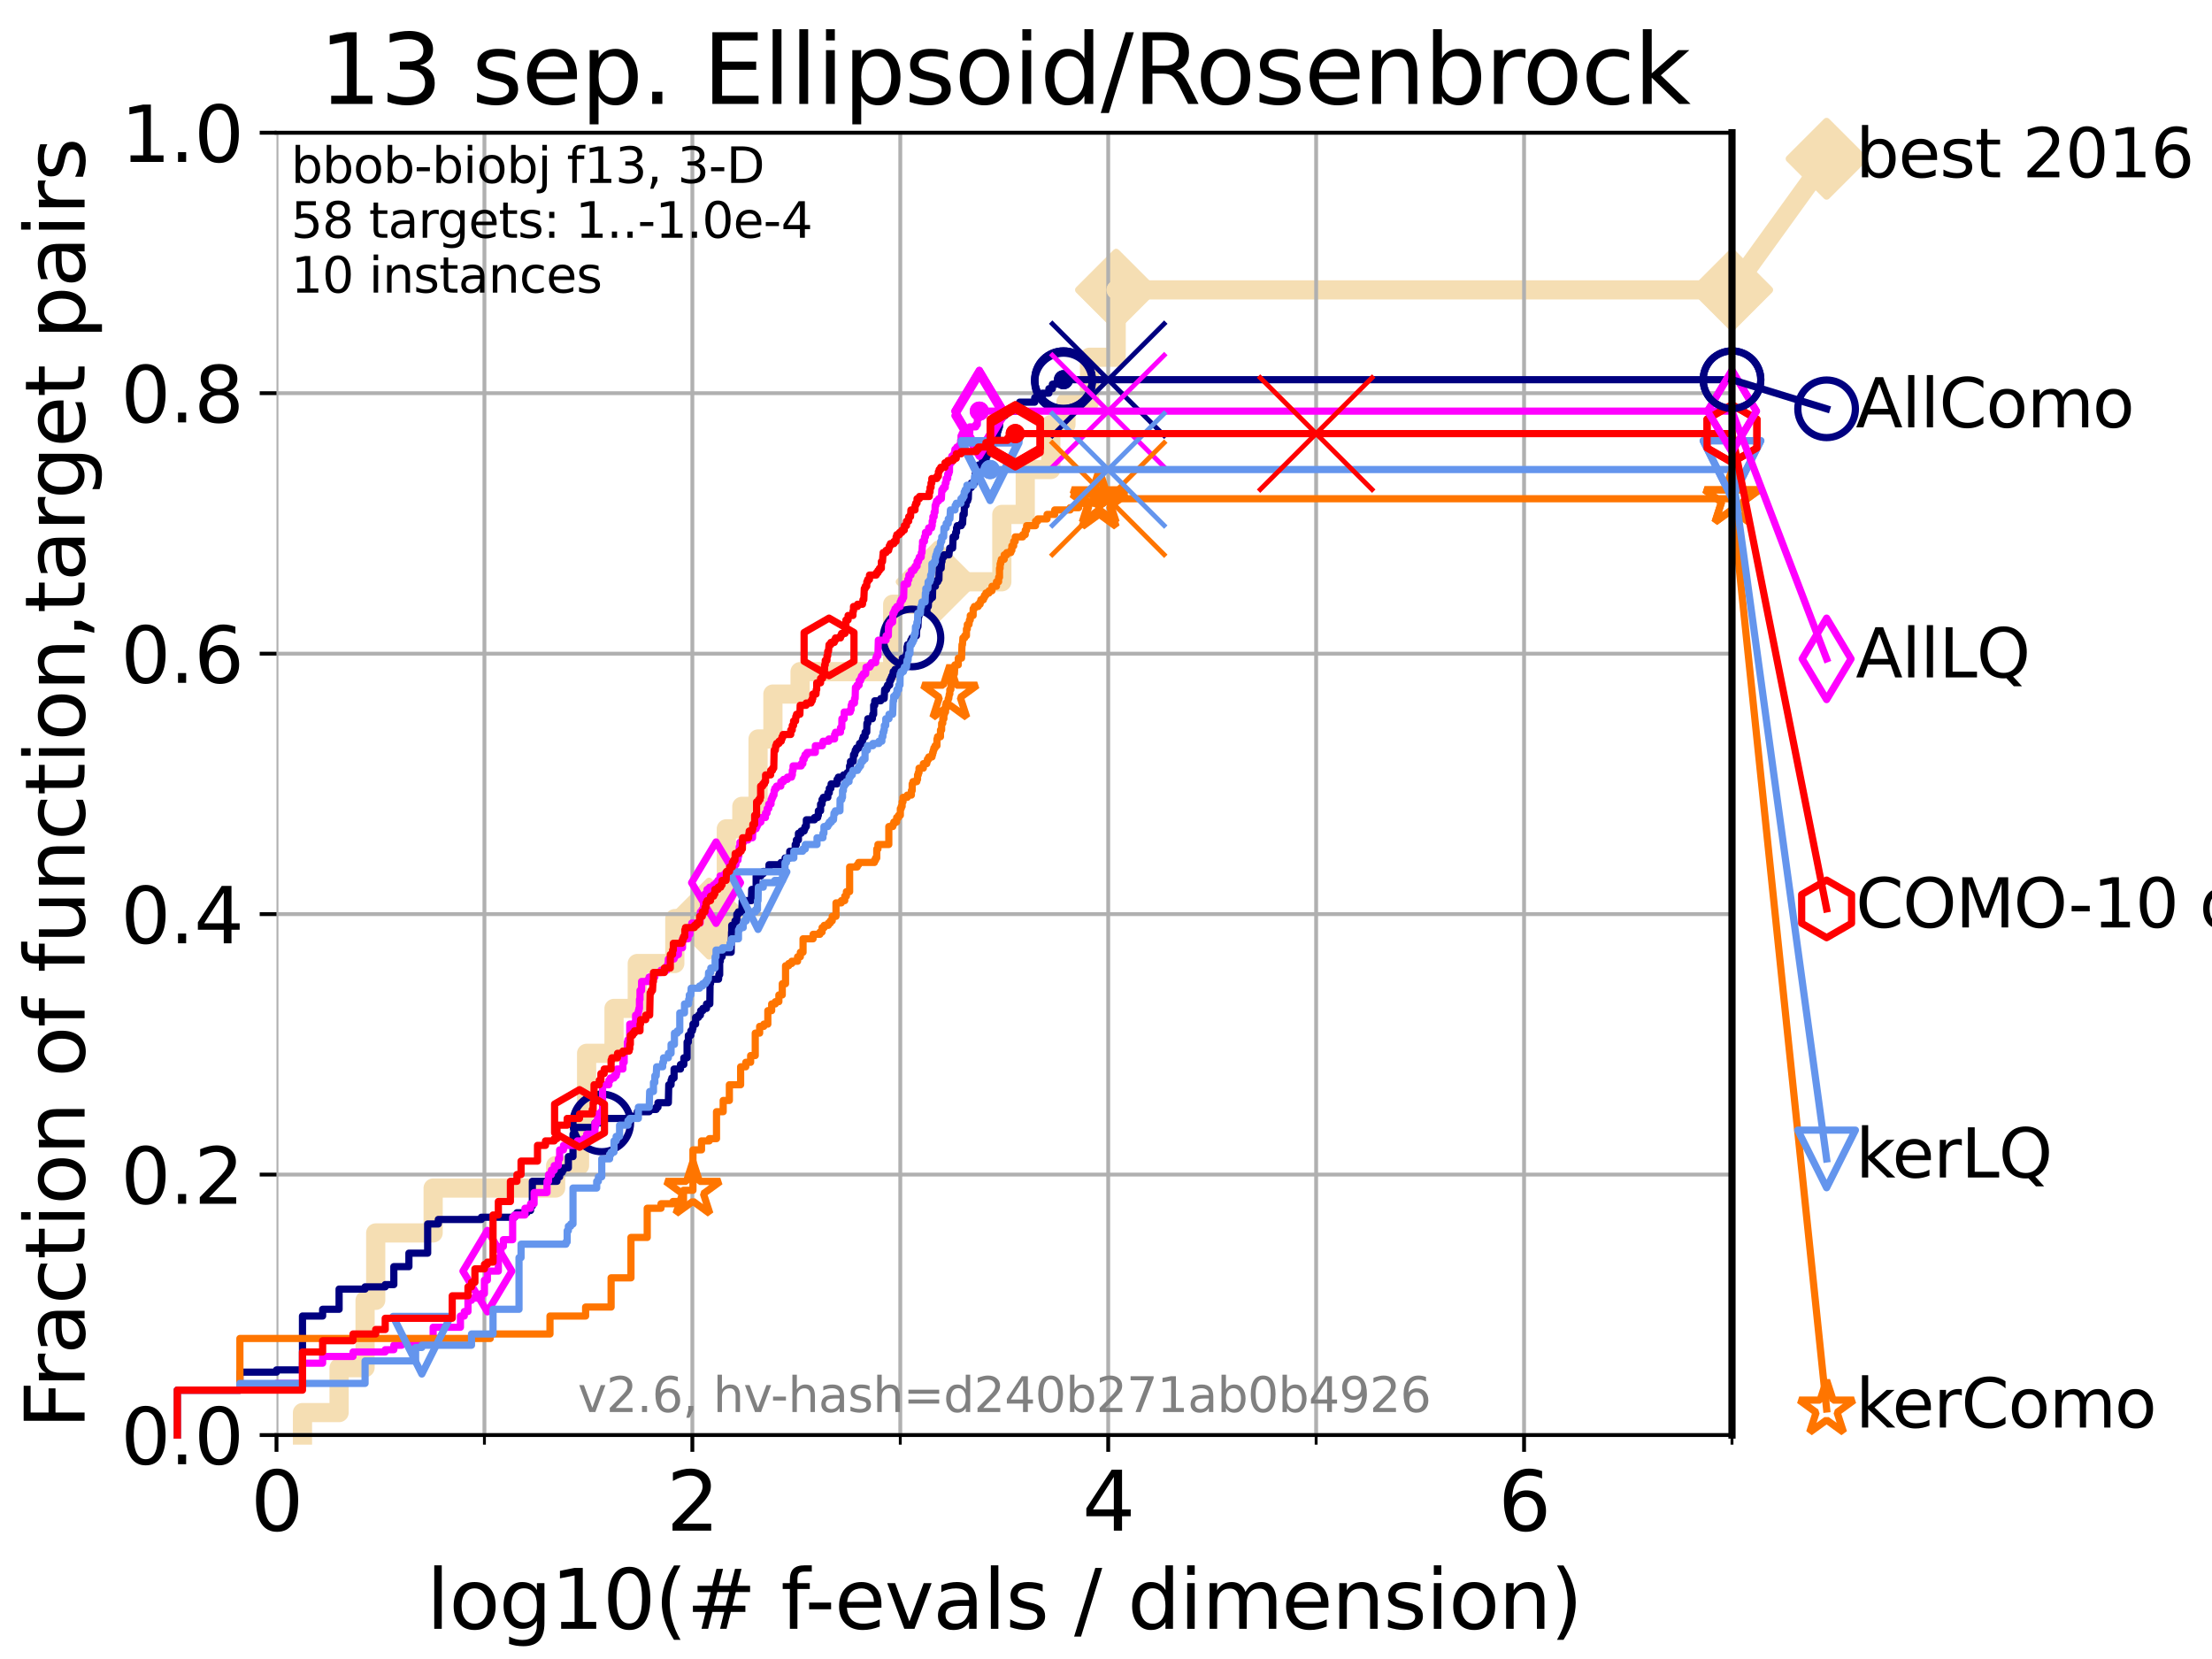 <?xml version="1.0" encoding="utf-8" standalone="no"?>
<!DOCTYPE svg PUBLIC "-//W3C//DTD SVG 1.1//EN"
  "http://www.w3.org/Graphics/SVG/1.1/DTD/svg11.dtd">
<svg xmlns:xlink="http://www.w3.org/1999/xlink" width="460.8pt" height="345.6pt" viewBox="0 0 460.8 345.6" xmlns="http://www.w3.org/2000/svg" version="1.1">
 <defs>
  <style type="text/css">*{stroke-linejoin: round; stroke-linecap: butt}</style>
 </defs>
 <g id="figure_1">
  <g id="patch_1">
   <path d="M 0 345.6 
L 460.8 345.6 
L 460.8 0 
L 0 0 
z
" style="fill: #ffffff"/>
  </g>
  <g id="axes_1">
   <g id="patch_2">
    <path d="M 57.6 298.944 
L 360.806 298.944 
L 360.806 27.648 
L 57.6 27.648 
z
" style="fill: #ffffff"/>
   </g>
   <g id="line2d_1">
    <path d="M 63.012 298.944 
L 63.012 294.266 
L 70.639 294.266 
L 70.639 284.911 
L 76.051 284.911 
L 76.051 270.879 
L 78.267 270.879 
L 78.267 256.846 
L 90.231 256.846 
L 90.231 247.491 
L 115.747 247.491 
L 115.747 242.814 
L 120.727 242.814 
L 120.727 233.459 
L 122.199 233.459 
L 122.199 219.426 
L 127.911 219.426 
L 127.911 210.071 
L 132.755 210.071 
L 132.755 200.716 
L 140.574 200.716 
L 140.574 191.361 
L 147.712 191.361 
L 147.712 186.684 
L 151.306 186.684 
L 151.306 172.651 
L 154.541 172.651 
L 154.541 167.974 
L 157.917 167.974 
L 157.917 153.941 
L 161.01 153.941 
L 161.01 144.586 
L 166.671 144.586 
L 166.671 139.908 
L 185.963 139.908 
L 185.963 125.876 
L 195.123 125.876 
L 195.123 121.198 
L 208.699 121.198 
L 208.699 107.166 
L 213.575 107.166 
L 213.575 97.811 
L 218.899 97.811 
L 218.899 88.456 
L 222.059 88.456 
L 222.059 83.778 
L 226.963 83.778 
L 226.963 74.423 
L 232.52 74.423 
L 232.52 60.391 
L 360.806 60.391 
" style="fill: none; stroke: #f5deb3; stroke-width: 4; stroke-linecap: square"/>
   </g>
   <g id="line2d_2">
    <defs>
     <path id="m65e061bad1" d="M -0 7.778 
L 7.778 0 
L 0 -7.778 
L -7.778 -0 
z
" style="stroke: #f5deb3; stroke-width: 1.5; stroke-linejoin: miter"/>
    </defs>
    <g>
     <use xlink:href="#m65e061bad1" x="147.712" y="191.361" style="fill: #f5deb3; stroke: #f5deb3; stroke-width: 1.5; stroke-linejoin: miter"/>
     <use xlink:href="#m65e061bad1" x="195.123" y="121.198" style="fill: #f5deb3; stroke: #f5deb3; stroke-width: 1.5; stroke-linejoin: miter"/>
     <use xlink:href="#m65e061bad1" x="232.52" y="60.391" style="fill: #f5deb3; stroke: #f5deb3; stroke-width: 1.5; stroke-linejoin: miter"/>
     <use xlink:href="#m65e061bad1" x="232.52" y="60.391" style="fill: #f5deb3; stroke: #f5deb3; stroke-width: 1.5; stroke-linejoin: miter"/>
     <use xlink:href="#m65e061bad1" x="360.806" y="60.391" style="fill: #f5deb3; stroke: #f5deb3; stroke-width: 1.5; stroke-linejoin: miter"/>
    </g>
   </g>
   <g id="line2d_3">
    <path style="fill: none; stroke: #f5deb3; stroke-width: 4; stroke-linecap: square"/>
    <g/>
   </g>
   <g id="line2d_4">
    <path d="M 360.806 60.391 
L 380.515 33.074 
" style="fill: none; stroke: #f5deb3; stroke-width: 4; stroke-linecap: square"/>
    <g>
     <use xlink:href="#m65e061bad1" x="360.806" y="60.391" style="fill: #f5deb3; stroke: #f5deb3; stroke-width: 1.5; stroke-linejoin: miter"/>
     <use xlink:href="#m65e061bad1" x="380.515" y="33.074" style="fill: #f5deb3; stroke: #f5deb3; stroke-width: 1.5; stroke-linejoin: miter"/>
    </g>
   </g>
   <g id="matplotlib.axis_1">
    <g id="xtick_1">
     <g id="line2d_5">
      <path d="M 57.6 298.944 
L 57.6 27.648 
" clip-path="url(#p39abdec87c)" style="fill: none; stroke: #b0b0b0; stroke-width: 0.8; stroke-linecap: square"/>
     </g>
     <g id="line2d_6">
      <defs>
       <path id="ma66da35ff1" d="M 0 0 
L 0 3.5 
" style="stroke: #000000; stroke-width: 0.8"/>
      </defs>
      <g>
       <use xlink:href="#ma66da35ff1" x="57.6" y="298.944" style="stroke: #000000; stroke-width: 0.8"/>
      </g>
     </g>
     <g id="text_1">
      <!-- 0 -->
      <g transform="translate(52.192 318.861) scale(0.17 -0.17)">
       <defs>
        <path id="DejaVuSans-30" d="M 2034 4250 
Q 1547 4250 1301 3770 
Q 1056 3291 1056 2328 
Q 1056 1369 1301 889 
Q 1547 409 2034 409 
Q 2525 409 2770 889 
Q 3016 1369 3016 2328 
Q 3016 3291 2770 3770 
Q 2525 4250 2034 4250 
z
M 2034 4750 
Q 2819 4750 3233 4129 
Q 3647 3509 3647 2328 
Q 3647 1150 3233 529 
Q 2819 -91 2034 -91 
Q 1250 -91 836 529 
Q 422 1150 422 2328 
Q 422 3509 836 4129 
Q 1250 4750 2034 4750 
z
" transform="scale(0.016)"/>
       </defs>
       <use xlink:href="#DejaVuSans-30"/>
      </g>
     </g>
    </g>
    <g id="xtick_2">
     <g id="line2d_7">
      <path d="M 144.23 298.944 
L 144.23 27.648 
" clip-path="url(#p39abdec87c)" style="fill: none; stroke: #b0b0b0; stroke-width: 0.8; stroke-linecap: square"/>
     </g>
     <g id="line2d_8">
      <g>
       <use xlink:href="#ma66da35ff1" x="144.23" y="298.944" style="stroke: #000000; stroke-width: 0.8"/>
      </g>
     </g>
     <g id="text_2">
      <!-- 2 -->
      <g transform="translate(138.822 318.861) scale(0.17 -0.17)">
       <defs>
        <path id="DejaVuSans-32" d="M 1228 531 
L 3431 531 
L 3431 0 
L 469 0 
L 469 531 
Q 828 903 1448 1529 
Q 2069 2156 2228 2338 
Q 2531 2678 2651 2914 
Q 2772 3150 2772 3378 
Q 2772 3750 2511 3984 
Q 2250 4219 1831 4219 
Q 1534 4219 1204 4116 
Q 875 4013 500 3803 
L 500 4441 
Q 881 4594 1212 4672 
Q 1544 4750 1819 4750 
Q 2544 4750 2975 4387 
Q 3406 4025 3406 3419 
Q 3406 3131 3298 2873 
Q 3191 2616 2906 2266 
Q 2828 2175 2409 1742 
Q 1991 1309 1228 531 
z
" transform="scale(0.016)"/>
       </defs>
       <use xlink:href="#DejaVuSans-32"/>
      </g>
     </g>
    </g>
    <g id="xtick_3">
     <g id="line2d_9">
      <path d="M 230.861 298.944 
L 230.861 27.648 
" clip-path="url(#p39abdec87c)" style="fill: none; stroke: #b0b0b0; stroke-width: 0.8; stroke-linecap: square"/>
     </g>
     <g id="line2d_10">
      <g>
       <use xlink:href="#ma66da35ff1" x="230.861" y="298.944" style="stroke: #000000; stroke-width: 0.8"/>
      </g>
     </g>
     <g id="text_3">
      <!-- 4 -->
      <g transform="translate(225.453 318.861) scale(0.17 -0.17)">
       <defs>
        <path id="DejaVuSans-34" d="M 2419 4116 
L 825 1625 
L 2419 1625 
L 2419 4116 
z
M 2253 4666 
L 3047 4666 
L 3047 1625 
L 3713 1625 
L 3713 1100 
L 3047 1100 
L 3047 0 
L 2419 0 
L 2419 1100 
L 313 1100 
L 313 1709 
L 2253 4666 
z
" transform="scale(0.016)"/>
       </defs>
       <use xlink:href="#DejaVuSans-34"/>
      </g>
     </g>
    </g>
    <g id="xtick_4">
     <g id="line2d_11">
      <path d="M 317.491 298.944 
L 317.491 27.648 
" clip-path="url(#p39abdec87c)" style="fill: none; stroke: #b0b0b0; stroke-width: 0.8; stroke-linecap: square"/>
     </g>
     <g id="line2d_12">
      <g>
       <use xlink:href="#ma66da35ff1" x="317.491" y="298.944" style="stroke: #000000; stroke-width: 0.8"/>
      </g>
     </g>
     <g id="text_4">
      <!-- 6 -->
      <g transform="translate(312.083 318.861) scale(0.17 -0.17)">
       <defs>
        <path id="DejaVuSans-36" d="M 2113 2584 
Q 1688 2584 1439 2293 
Q 1191 2003 1191 1497 
Q 1191 994 1439 701 
Q 1688 409 2113 409 
Q 2538 409 2786 701 
Q 3034 994 3034 1497 
Q 3034 2003 2786 2293 
Q 2538 2584 2113 2584 
z
M 3366 4563 
L 3366 3988 
Q 3128 4100 2886 4159 
Q 2644 4219 2406 4219 
Q 1781 4219 1451 3797 
Q 1122 3375 1075 2522 
Q 1259 2794 1537 2939 
Q 1816 3084 2150 3084 
Q 2853 3084 3261 2657 
Q 3669 2231 3669 1497 
Q 3669 778 3244 343 
Q 2819 -91 2113 -91 
Q 1303 -91 875 529 
Q 447 1150 447 2328 
Q 447 3434 972 4092 
Q 1497 4750 2381 4750 
Q 2619 4750 2861 4703 
Q 3103 4656 3366 4563 
z
" transform="scale(0.016)"/>
       </defs>
       <use xlink:href="#DejaVuSans-36"/>
      </g>
     </g>
    </g>
    <g id="xtick_5">
     <g id="line2d_13">
      <path d="M 100.915 298.944 
L 100.915 27.648 
" clip-path="url(#p39abdec87c)" style="fill: none; stroke: #b0b0b0; stroke-width: 0.8; stroke-linecap: square"/>
     </g>
     <g id="line2d_14">
      <defs>
       <path id="mbd87072791" d="M 0 0 
L 0 2 
" style="stroke: #000000; stroke-width: 0.6"/>
      </defs>
      <g>
       <use xlink:href="#mbd87072791" x="100.915" y="298.944" style="stroke: #000000; stroke-width: 0.6"/>
      </g>
     </g>
    </g>
    <g id="xtick_6">
     <g id="line2d_15">
      <path d="M 187.546 298.944 
L 187.546 27.648 
" clip-path="url(#p39abdec87c)" style="fill: none; stroke: #b0b0b0; stroke-width: 0.8; stroke-linecap: square"/>
     </g>
     <g id="line2d_16">
      <g>
       <use xlink:href="#mbd87072791" x="187.546" y="298.944" style="stroke: #000000; stroke-width: 0.6"/>
      </g>
     </g>
    </g>
    <g id="xtick_7">
     <g id="line2d_17">
      <path d="M 274.176 298.944 
L 274.176 27.648 
" clip-path="url(#p39abdec87c)" style="fill: none; stroke: #b0b0b0; stroke-width: 0.8; stroke-linecap: square"/>
     </g>
     <g id="line2d_18">
      <g>
       <use xlink:href="#mbd87072791" x="274.176" y="298.944" style="stroke: #000000; stroke-width: 0.6"/>
      </g>
     </g>
    </g>
    <g id="xtick_8">
     <g id="line2d_19">
      <path d="M 360.806 298.944 
L 360.806 27.648 
" clip-path="url(#p39abdec87c)" style="fill: none; stroke: #b0b0b0; stroke-width: 0.8; stroke-linecap: square"/>
     </g>
     <g id="line2d_20">
      <g>
       <use xlink:href="#mbd87072791" x="360.806" y="298.944" style="stroke: #000000; stroke-width: 0.6"/>
      </g>
     </g>
    </g>
    <g id="text_5">
     <!-- log10(# f-evals / dimension) -->
     <g transform="translate(88.823 339.314) scale(0.17 -0.17)">
      <defs>
       <path id="DejaVuSans-6c" d="M 603 4863 
L 1178 4863 
L 1178 0 
L 603 0 
L 603 4863 
z
" transform="scale(0.016)"/>
       <path id="DejaVuSans-6f" d="M 1959 3097 
Q 1497 3097 1228 2736 
Q 959 2375 959 1747 
Q 959 1119 1226 758 
Q 1494 397 1959 397 
Q 2419 397 2687 759 
Q 2956 1122 2956 1747 
Q 2956 2369 2687 2733 
Q 2419 3097 1959 3097 
z
M 1959 3584 
Q 2709 3584 3137 3096 
Q 3566 2609 3566 1747 
Q 3566 888 3137 398 
Q 2709 -91 1959 -91 
Q 1206 -91 779 398 
Q 353 888 353 1747 
Q 353 2609 779 3096 
Q 1206 3584 1959 3584 
z
" transform="scale(0.016)"/>
       <path id="DejaVuSans-67" d="M 2906 1791 
Q 2906 2416 2648 2759 
Q 2391 3103 1925 3103 
Q 1463 3103 1205 2759 
Q 947 2416 947 1791 
Q 947 1169 1205 825 
Q 1463 481 1925 481 
Q 2391 481 2648 825 
Q 2906 1169 2906 1791 
z
M 3481 434 
Q 3481 -459 3084 -895 
Q 2688 -1331 1869 -1331 
Q 1566 -1331 1297 -1286 
Q 1028 -1241 775 -1147 
L 775 -588 
Q 1028 -725 1275 -790 
Q 1522 -856 1778 -856 
Q 2344 -856 2625 -561 
Q 2906 -266 2906 331 
L 2906 616 
Q 2728 306 2450 153 
Q 2172 0 1784 0 
Q 1141 0 747 490 
Q 353 981 353 1791 
Q 353 2603 747 3093 
Q 1141 3584 1784 3584 
Q 2172 3584 2450 3431 
Q 2728 3278 2906 2969 
L 2906 3500 
L 3481 3500 
L 3481 434 
z
" transform="scale(0.016)"/>
       <path id="DejaVuSans-31" d="M 794 531 
L 1825 531 
L 1825 4091 
L 703 3866 
L 703 4441 
L 1819 4666 
L 2450 4666 
L 2450 531 
L 3481 531 
L 3481 0 
L 794 0 
L 794 531 
z
" transform="scale(0.016)"/>
       <path id="DejaVuSans-28" d="M 1984 4856 
Q 1566 4138 1362 3434 
Q 1159 2731 1159 2009 
Q 1159 1288 1364 580 
Q 1569 -128 1984 -844 
L 1484 -844 
Q 1016 -109 783 600 
Q 550 1309 550 2009 
Q 550 2706 781 3412 
Q 1013 4119 1484 4856 
L 1984 4856 
z
" transform="scale(0.016)"/>
       <path id="DejaVuSans-23" d="M 3272 2816 
L 2363 2816 
L 2100 1772 
L 3016 1772 
L 3272 2816 
z
M 2803 4594 
L 2478 3297 
L 3391 3297 
L 3719 4594 
L 4219 4594 
L 3897 3297 
L 4872 3297 
L 4872 2816 
L 3775 2816 
L 3519 1772 
L 4513 1772 
L 4513 1294 
L 3397 1294 
L 3072 0 
L 2572 0 
L 2894 1294 
L 1978 1294 
L 1656 0 
L 1153 0 
L 1478 1294 
L 494 1294 
L 494 1772 
L 1594 1772 
L 1856 2816 
L 850 2816 
L 850 3297 
L 1978 3297 
L 2297 4594 
L 2803 4594 
z
" transform="scale(0.016)"/>
       <path id="DejaVuSans-20" transform="scale(0.016)"/>
       <path id="DejaVuSans-66" d="M 2375 4863 
L 2375 4384 
L 1825 4384 
Q 1516 4384 1395 4259 
Q 1275 4134 1275 3809 
L 1275 3500 
L 2222 3500 
L 2222 3053 
L 1275 3053 
L 1275 0 
L 697 0 
L 697 3053 
L 147 3053 
L 147 3500 
L 697 3500 
L 697 3744 
Q 697 4328 969 4595 
Q 1241 4863 1831 4863 
L 2375 4863 
z
" transform="scale(0.016)"/>
       <path id="DejaVuSans-2d" d="M 313 2009 
L 1997 2009 
L 1997 1497 
L 313 1497 
L 313 2009 
z
" transform="scale(0.016)"/>
       <path id="DejaVuSans-65" d="M 3597 1894 
L 3597 1613 
L 953 1613 
Q 991 1019 1311 708 
Q 1631 397 2203 397 
Q 2534 397 2845 478 
Q 3156 559 3463 722 
L 3463 178 
Q 3153 47 2828 -22 
Q 2503 -91 2169 -91 
Q 1331 -91 842 396 
Q 353 884 353 1716 
Q 353 2575 817 3079 
Q 1281 3584 2069 3584 
Q 2775 3584 3186 3129 
Q 3597 2675 3597 1894 
z
M 3022 2063 
Q 3016 2534 2758 2815 
Q 2500 3097 2075 3097 
Q 1594 3097 1305 2825 
Q 1016 2553 972 2059 
L 3022 2063 
z
" transform="scale(0.016)"/>
       <path id="DejaVuSans-76" d="M 191 3500 
L 800 3500 
L 1894 563 
L 2988 3500 
L 3597 3500 
L 2284 0 
L 1503 0 
L 191 3500 
z
" transform="scale(0.016)"/>
       <path id="DejaVuSans-61" d="M 2194 1759 
Q 1497 1759 1228 1600 
Q 959 1441 959 1056 
Q 959 750 1161 570 
Q 1363 391 1709 391 
Q 2188 391 2477 730 
Q 2766 1069 2766 1631 
L 2766 1759 
L 2194 1759 
z
M 3341 1997 
L 3341 0 
L 2766 0 
L 2766 531 
Q 2569 213 2275 61 
Q 1981 -91 1556 -91 
Q 1019 -91 701 211 
Q 384 513 384 1019 
Q 384 1609 779 1909 
Q 1175 2209 1959 2209 
L 2766 2209 
L 2766 2266 
Q 2766 2663 2505 2880 
Q 2244 3097 1772 3097 
Q 1472 3097 1187 3025 
Q 903 2953 641 2809 
L 641 3341 
Q 956 3463 1253 3523 
Q 1550 3584 1831 3584 
Q 2591 3584 2966 3190 
Q 3341 2797 3341 1997 
z
" transform="scale(0.016)"/>
       <path id="DejaVuSans-73" d="M 2834 3397 
L 2834 2853 
Q 2591 2978 2328 3040 
Q 2066 3103 1784 3103 
Q 1356 3103 1142 2972 
Q 928 2841 928 2578 
Q 928 2378 1081 2264 
Q 1234 2150 1697 2047 
L 1894 2003 
Q 2506 1872 2764 1633 
Q 3022 1394 3022 966 
Q 3022 478 2636 193 
Q 2250 -91 1575 -91 
Q 1294 -91 989 -36 
Q 684 19 347 128 
L 347 722 
Q 666 556 975 473 
Q 1284 391 1588 391 
Q 1994 391 2212 530 
Q 2431 669 2431 922 
Q 2431 1156 2273 1281 
Q 2116 1406 1581 1522 
L 1381 1569 
Q 847 1681 609 1914 
Q 372 2147 372 2553 
Q 372 3047 722 3315 
Q 1072 3584 1716 3584 
Q 2034 3584 2315 3537 
Q 2597 3491 2834 3397 
z
" transform="scale(0.016)"/>
       <path id="DejaVuSans-2f" d="M 1625 4666 
L 2156 4666 
L 531 -594 
L 0 -594 
L 1625 4666 
z
" transform="scale(0.016)"/>
       <path id="DejaVuSans-64" d="M 2906 2969 
L 2906 4863 
L 3481 4863 
L 3481 0 
L 2906 0 
L 2906 525 
Q 2725 213 2448 61 
Q 2172 -91 1784 -91 
Q 1150 -91 751 415 
Q 353 922 353 1747 
Q 353 2572 751 3078 
Q 1150 3584 1784 3584 
Q 2172 3584 2448 3432 
Q 2725 3281 2906 2969 
z
M 947 1747 
Q 947 1113 1208 752 
Q 1469 391 1925 391 
Q 2381 391 2643 752 
Q 2906 1113 2906 1747 
Q 2906 2381 2643 2742 
Q 2381 3103 1925 3103 
Q 1469 3103 1208 2742 
Q 947 2381 947 1747 
z
" transform="scale(0.016)"/>
       <path id="DejaVuSans-69" d="M 603 3500 
L 1178 3500 
L 1178 0 
L 603 0 
L 603 3500 
z
M 603 4863 
L 1178 4863 
L 1178 4134 
L 603 4134 
L 603 4863 
z
" transform="scale(0.016)"/>
       <path id="DejaVuSans-6d" d="M 3328 2828 
Q 3544 3216 3844 3400 
Q 4144 3584 4550 3584 
Q 5097 3584 5394 3201 
Q 5691 2819 5691 2113 
L 5691 0 
L 5113 0 
L 5113 2094 
Q 5113 2597 4934 2840 
Q 4756 3084 4391 3084 
Q 3944 3084 3684 2787 
Q 3425 2491 3425 1978 
L 3425 0 
L 2847 0 
L 2847 2094 
Q 2847 2600 2669 2842 
Q 2491 3084 2119 3084 
Q 1678 3084 1418 2786 
Q 1159 2488 1159 1978 
L 1159 0 
L 581 0 
L 581 3500 
L 1159 3500 
L 1159 2956 
Q 1356 3278 1631 3431 
Q 1906 3584 2284 3584 
Q 2666 3584 2933 3390 
Q 3200 3197 3328 2828 
z
" transform="scale(0.016)"/>
       <path id="DejaVuSans-6e" d="M 3513 2113 
L 3513 0 
L 2938 0 
L 2938 2094 
Q 2938 2591 2744 2837 
Q 2550 3084 2163 3084 
Q 1697 3084 1428 2787 
Q 1159 2491 1159 1978 
L 1159 0 
L 581 0 
L 581 3500 
L 1159 3500 
L 1159 2956 
Q 1366 3272 1645 3428 
Q 1925 3584 2291 3584 
Q 2894 3584 3203 3211 
Q 3513 2838 3513 2113 
z
" transform="scale(0.016)"/>
       <path id="DejaVuSans-29" d="M 513 4856 
L 1013 4856 
Q 1481 4119 1714 3412 
Q 1947 2706 1947 2009 
Q 1947 1309 1714 600 
Q 1481 -109 1013 -844 
L 513 -844 
Q 928 -128 1133 580 
Q 1338 1288 1338 2009 
Q 1338 2731 1133 3434 
Q 928 4138 513 4856 
z
" transform="scale(0.016)"/>
      </defs>
      <use xlink:href="#DejaVuSans-6c"/>
      <use xlink:href="#DejaVuSans-6f" x="27.783"/>
      <use xlink:href="#DejaVuSans-67" x="88.965"/>
      <use xlink:href="#DejaVuSans-31" x="152.441"/>
      <use xlink:href="#DejaVuSans-30" x="216.064"/>
      <use xlink:href="#DejaVuSans-28" x="279.688"/>
      <use xlink:href="#DejaVuSans-23" x="318.701"/>
      <use xlink:href="#DejaVuSans-20" x="402.49"/>
      <use xlink:href="#DejaVuSans-66" x="434.277"/>
      <use xlink:href="#DejaVuSans-2d" x="463.982"/>
      <use xlink:href="#DejaVuSans-65" x="500.066"/>
      <use xlink:href="#DejaVuSans-76" x="561.59"/>
      <use xlink:href="#DejaVuSans-61" x="620.77"/>
      <use xlink:href="#DejaVuSans-6c" x="682.049"/>
      <use xlink:href="#DejaVuSans-73" x="709.832"/>
      <use xlink:href="#DejaVuSans-20" x="761.932"/>
      <use xlink:href="#DejaVuSans-2f" x="793.719"/>
      <use xlink:href="#DejaVuSans-20" x="827.41"/>
      <use xlink:href="#DejaVuSans-64" x="859.197"/>
      <use xlink:href="#DejaVuSans-69" x="922.674"/>
      <use xlink:href="#DejaVuSans-6d" x="950.457"/>
      <use xlink:href="#DejaVuSans-65" x="1047.869"/>
      <use xlink:href="#DejaVuSans-6e" x="1109.393"/>
      <use xlink:href="#DejaVuSans-73" x="1172.771"/>
      <use xlink:href="#DejaVuSans-69" x="1224.871"/>
      <use xlink:href="#DejaVuSans-6f" x="1252.654"/>
      <use xlink:href="#DejaVuSans-6e" x="1313.836"/>
      <use xlink:href="#DejaVuSans-29" x="1377.215"/>
     </g>
    </g>
   </g>
   <g id="matplotlib.axis_2">
    <g id="ytick_1">
     <g id="line2d_21">
      <path d="M 57.6 298.944 
L 360.806 298.944 
" clip-path="url(#p39abdec87c)" style="fill: none; stroke: #b0b0b0; stroke-width: 0.8; stroke-linecap: square"/>
     </g>
     <g id="line2d_22">
      <defs>
       <path id="m318e68a280" d="M 0 0 
L -3.5 0 
" style="stroke: #000000; stroke-width: 0.8"/>
      </defs>
      <g>
       <use xlink:href="#m318e68a280" x="57.6" y="298.944" style="stroke: #000000; stroke-width: 0.8"/>
      </g>
     </g>
     <g id="text_6">
      <!-- 0.0 -->
      <g transform="translate(25.155 305.023) scale(0.16 -0.16)">
       <defs>
        <path id="DejaVuSans-2e" d="M 684 794 
L 1344 794 
L 1344 0 
L 684 0 
L 684 794 
z
" transform="scale(0.016)"/>
       </defs>
       <use xlink:href="#DejaVuSans-30"/>
       <use xlink:href="#DejaVuSans-2e" x="63.623"/>
       <use xlink:href="#DejaVuSans-30" x="95.41"/>
      </g>
     </g>
    </g>
    <g id="ytick_2">
     <g id="line2d_23">
      <path d="M 57.6 244.685 
L 360.806 244.685 
" clip-path="url(#p39abdec87c)" style="fill: none; stroke: #b0b0b0; stroke-width: 0.8; stroke-linecap: square"/>
     </g>
     <g id="line2d_24">
      <g>
       <use xlink:href="#m318e68a280" x="57.6" y="244.685" style="stroke: #000000; stroke-width: 0.8"/>
      </g>
     </g>
     <g id="text_7">
      <!-- 0.2 -->
      <g transform="translate(25.155 250.764) scale(0.16 -0.16)">
       <use xlink:href="#DejaVuSans-30"/>
       <use xlink:href="#DejaVuSans-2e" x="63.623"/>
       <use xlink:href="#DejaVuSans-32" x="95.41"/>
      </g>
     </g>
    </g>
    <g id="ytick_3">
     <g id="line2d_25">
      <path d="M 57.6 190.426 
L 360.806 190.426 
" clip-path="url(#p39abdec87c)" style="fill: none; stroke: #b0b0b0; stroke-width: 0.8; stroke-linecap: square"/>
     </g>
     <g id="line2d_26">
      <g>
       <use xlink:href="#m318e68a280" x="57.6" y="190.426" style="stroke: #000000; stroke-width: 0.8"/>
      </g>
     </g>
     <g id="text_8">
      <!-- 0.4 -->
      <g transform="translate(25.155 196.504) scale(0.16 -0.16)">
       <use xlink:href="#DejaVuSans-30"/>
       <use xlink:href="#DejaVuSans-2e" x="63.623"/>
       <use xlink:href="#DejaVuSans-34" x="95.41"/>
      </g>
     </g>
    </g>
    <g id="ytick_4">
     <g id="line2d_27">
      <path d="M 57.6 136.166 
L 360.806 136.166 
" clip-path="url(#p39abdec87c)" style="fill: none; stroke: #b0b0b0; stroke-width: 0.8; stroke-linecap: square"/>
     </g>
     <g id="line2d_28">
      <g>
       <use xlink:href="#m318e68a280" x="57.6" y="136.166" style="stroke: #000000; stroke-width: 0.8"/>
      </g>
     </g>
     <g id="text_9">
      <!-- 0.6 -->
      <g transform="translate(25.155 142.245) scale(0.16 -0.16)">
       <use xlink:href="#DejaVuSans-30"/>
       <use xlink:href="#DejaVuSans-2e" x="63.623"/>
       <use xlink:href="#DejaVuSans-36" x="95.41"/>
      </g>
     </g>
    </g>
    <g id="ytick_5">
     <g id="line2d_29">
      <path d="M 57.6 81.907 
L 360.806 81.907 
" clip-path="url(#p39abdec87c)" style="fill: none; stroke: #b0b0b0; stroke-width: 0.8; stroke-linecap: square"/>
     </g>
     <g id="line2d_30">
      <g>
       <use xlink:href="#m318e68a280" x="57.6" y="81.907" style="stroke: #000000; stroke-width: 0.8"/>
      </g>
     </g>
     <g id="text_10">
      <!-- 0.8 -->
      <g transform="translate(25.155 87.986) scale(0.16 -0.16)">
       <defs>
        <path id="DejaVuSans-38" d="M 2034 2216 
Q 1584 2216 1326 1975 
Q 1069 1734 1069 1313 
Q 1069 891 1326 650 
Q 1584 409 2034 409 
Q 2484 409 2743 651 
Q 3003 894 3003 1313 
Q 3003 1734 2745 1975 
Q 2488 2216 2034 2216 
z
M 1403 2484 
Q 997 2584 770 2862 
Q 544 3141 544 3541 
Q 544 4100 942 4425 
Q 1341 4750 2034 4750 
Q 2731 4750 3128 4425 
Q 3525 4100 3525 3541 
Q 3525 3141 3298 2862 
Q 3072 2584 2669 2484 
Q 3125 2378 3379 2068 
Q 3634 1759 3634 1313 
Q 3634 634 3220 271 
Q 2806 -91 2034 -91 
Q 1263 -91 848 271 
Q 434 634 434 1313 
Q 434 1759 690 2068 
Q 947 2378 1403 2484 
z
M 1172 3481 
Q 1172 3119 1398 2916 
Q 1625 2713 2034 2713 
Q 2441 2713 2670 2916 
Q 2900 3119 2900 3481 
Q 2900 3844 2670 4047 
Q 2441 4250 2034 4250 
Q 1625 4250 1398 4047 
Q 1172 3844 1172 3481 
z
" transform="scale(0.016)"/>
       </defs>
       <use xlink:href="#DejaVuSans-30"/>
       <use xlink:href="#DejaVuSans-2e" x="63.623"/>
       <use xlink:href="#DejaVuSans-38" x="95.41"/>
      </g>
     </g>
    </g>
    <g id="ytick_6">
     <g id="line2d_31">
      <path d="M 57.6 27.648 
L 360.806 27.648 
" clip-path="url(#p39abdec87c)" style="fill: none; stroke: #b0b0b0; stroke-width: 0.8; stroke-linecap: square"/>
     </g>
     <g id="line2d_32">
      <g>
       <use xlink:href="#m318e68a280" x="57.6" y="27.648" style="stroke: #000000; stroke-width: 0.8"/>
      </g>
     </g>
     <g id="text_11">
      <!-- 1.0 -->
      <g transform="translate(25.155 33.727) scale(0.16 -0.16)">
       <use xlink:href="#DejaVuSans-31"/>
       <use xlink:href="#DejaVuSans-2e" x="63.623"/>
       <use xlink:href="#DejaVuSans-30" x="95.41"/>
      </g>
     </g>
    </g>
    <g id="text_12">
     <!-- Fraction of function,target pairs -->
     <g transform="translate(17.62 297.681) rotate(-90) scale(0.17 -0.17)">
      <defs>
       <path id="DejaVuSans-46" d="M 628 4666 
L 3309 4666 
L 3309 4134 
L 1259 4134 
L 1259 2759 
L 3109 2759 
L 3109 2228 
L 1259 2228 
L 1259 0 
L 628 0 
L 628 4666 
z
" transform="scale(0.016)"/>
       <path id="DejaVuSans-72" d="M 2631 2963 
Q 2534 3019 2420 3045 
Q 2306 3072 2169 3072 
Q 1681 3072 1420 2755 
Q 1159 2438 1159 1844 
L 1159 0 
L 581 0 
L 581 3500 
L 1159 3500 
L 1159 2956 
Q 1341 3275 1631 3429 
Q 1922 3584 2338 3584 
Q 2397 3584 2469 3576 
Q 2541 3569 2628 3553 
L 2631 2963 
z
" transform="scale(0.016)"/>
       <path id="DejaVuSans-63" d="M 3122 3366 
L 3122 2828 
Q 2878 2963 2633 3030 
Q 2388 3097 2138 3097 
Q 1578 3097 1268 2742 
Q 959 2388 959 1747 
Q 959 1106 1268 751 
Q 1578 397 2138 397 
Q 2388 397 2633 464 
Q 2878 531 3122 666 
L 3122 134 
Q 2881 22 2623 -34 
Q 2366 -91 2075 -91 
Q 1284 -91 818 406 
Q 353 903 353 1747 
Q 353 2603 823 3093 
Q 1294 3584 2113 3584 
Q 2378 3584 2631 3529 
Q 2884 3475 3122 3366 
z
" transform="scale(0.016)"/>
       <path id="DejaVuSans-74" d="M 1172 4494 
L 1172 3500 
L 2356 3500 
L 2356 3053 
L 1172 3053 
L 1172 1153 
Q 1172 725 1289 603 
Q 1406 481 1766 481 
L 2356 481 
L 2356 0 
L 1766 0 
Q 1100 0 847 248 
Q 594 497 594 1153 
L 594 3053 
L 172 3053 
L 172 3500 
L 594 3500 
L 594 4494 
L 1172 4494 
z
" transform="scale(0.016)"/>
       <path id="DejaVuSans-75" d="M 544 1381 
L 544 3500 
L 1119 3500 
L 1119 1403 
Q 1119 906 1312 657 
Q 1506 409 1894 409 
Q 2359 409 2629 706 
Q 2900 1003 2900 1516 
L 2900 3500 
L 3475 3500 
L 3475 0 
L 2900 0 
L 2900 538 
Q 2691 219 2414 64 
Q 2138 -91 1772 -91 
Q 1169 -91 856 284 
Q 544 659 544 1381 
z
M 1991 3584 
L 1991 3584 
z
" transform="scale(0.016)"/>
       <path id="DejaVuSans-2c" d="M 750 794 
L 1409 794 
L 1409 256 
L 897 -744 
L 494 -744 
L 750 256 
L 750 794 
z
" transform="scale(0.016)"/>
       <path id="DejaVuSans-70" d="M 1159 525 
L 1159 -1331 
L 581 -1331 
L 581 3500 
L 1159 3500 
L 1159 2969 
Q 1341 3281 1617 3432 
Q 1894 3584 2278 3584 
Q 2916 3584 3314 3078 
Q 3713 2572 3713 1747 
Q 3713 922 3314 415 
Q 2916 -91 2278 -91 
Q 1894 -91 1617 61 
Q 1341 213 1159 525 
z
M 3116 1747 
Q 3116 2381 2855 2742 
Q 2594 3103 2138 3103 
Q 1681 3103 1420 2742 
Q 1159 2381 1159 1747 
Q 1159 1113 1420 752 
Q 1681 391 2138 391 
Q 2594 391 2855 752 
Q 3116 1113 3116 1747 
z
" transform="scale(0.016)"/>
      </defs>
      <use xlink:href="#DejaVuSans-46"/>
      <use xlink:href="#DejaVuSans-72" x="50.27"/>
      <use xlink:href="#DejaVuSans-61" x="91.383"/>
      <use xlink:href="#DejaVuSans-63" x="152.662"/>
      <use xlink:href="#DejaVuSans-74" x="207.643"/>
      <use xlink:href="#DejaVuSans-69" x="246.852"/>
      <use xlink:href="#DejaVuSans-6f" x="274.635"/>
      <use xlink:href="#DejaVuSans-6e" x="335.816"/>
      <use xlink:href="#DejaVuSans-20" x="399.195"/>
      <use xlink:href="#DejaVuSans-6f" x="430.982"/>
      <use xlink:href="#DejaVuSans-66" x="492.164"/>
      <use xlink:href="#DejaVuSans-20" x="527.369"/>
      <use xlink:href="#DejaVuSans-66" x="559.156"/>
      <use xlink:href="#DejaVuSans-75" x="594.361"/>
      <use xlink:href="#DejaVuSans-6e" x="657.74"/>
      <use xlink:href="#DejaVuSans-63" x="721.119"/>
      <use xlink:href="#DejaVuSans-74" x="776.1"/>
      <use xlink:href="#DejaVuSans-69" x="815.309"/>
      <use xlink:href="#DejaVuSans-6f" x="843.092"/>
      <use xlink:href="#DejaVuSans-6e" x="904.273"/>
      <use xlink:href="#DejaVuSans-2c" x="967.652"/>
      <use xlink:href="#DejaVuSans-74" x="999.439"/>
      <use xlink:href="#DejaVuSans-61" x="1038.648"/>
      <use xlink:href="#DejaVuSans-72" x="1099.928"/>
      <use xlink:href="#DejaVuSans-67" x="1139.291"/>
      <use xlink:href="#DejaVuSans-65" x="1202.768"/>
      <use xlink:href="#DejaVuSans-74" x="1264.291"/>
      <use xlink:href="#DejaVuSans-20" x="1303.5"/>
      <use xlink:href="#DejaVuSans-70" x="1335.287"/>
      <use xlink:href="#DejaVuSans-61" x="1398.764"/>
      <use xlink:href="#DejaVuSans-69" x="1460.043"/>
      <use xlink:href="#DejaVuSans-72" x="1487.826"/>
      <use xlink:href="#DejaVuSans-73" x="1528.939"/>
     </g>
    </g>
   </g>
   <g id="line2d_33">
    <defs>
     <path id="m9df9102c46" d="M 0 1.5 
C 0.398 1.5 0.779 1.342 1.061 1.061 
C 1.342 0.779 1.5 0.398 1.5 0 
C 1.5 -0.398 1.342 -0.779 1.061 -1.061 
C 0.779 -1.342 0.398 -1.5 0 -1.5 
C -0.398 -1.5 -0.779 -1.342 -1.061 -1.061 
C -1.342 -0.779 -1.5 -0.398 -1.5 0 
C -1.5 0.398 -1.342 0.779 -1.061 1.061 
C -0.779 1.342 -0.398 1.5 0 1.5 
z
" style="stroke: #f5deb3"/>
    </defs>
    <g>
     <use xlink:href="#m9df9102c46" x="232.52" y="60.391" style="fill: #f5deb3; stroke: #f5deb3"/>
     <use xlink:href="#m9df9102c46" x="232.52" y="60.391" style="fill: #f5deb3; stroke: #f5deb3"/>
    </g>
   </g>
   <g id="line2d_34">
    <defs>
     <path id="m5f5e1e89e5" d="M 0 1.5 
C 0.398 1.5 0.779 1.342 1.061 1.061 
C 1.342 0.779 1.5 0.398 1.5 0 
C 1.5 -0.398 1.342 -0.779 1.061 -1.061 
C 0.779 -1.342 0.398 -1.5 0 -1.5 
C -0.398 -1.5 -0.779 -1.342 -1.061 -1.061 
C -1.342 -0.779 -1.5 -0.398 -1.5 0 
C -1.5 0.398 -1.342 0.779 -1.061 1.061 
C -0.779 1.342 -0.398 1.5 0 1.5 
z
" style="stroke: #000080"/>
    </defs>
    <g>
     <use xlink:href="#m5f5e1e89e5" x="221.549" y="79.101" style="fill: #000080; stroke: #000080"/>
     <use xlink:href="#m5f5e1e89e5" x="221.549" y="79.101" style="fill: #000080; stroke: #000080"/>
    </g>
   </g>
   <g id="line2d_35">
    <path d="M 36.933 298.944 
L 36.933 289.589 
L 49.973 289.589 
L 49.973 285.847 
L 57.6 285.847 
L 57.6 285.379 
L 63.012 285.379 
L 63.012 274.153 
L 67.209 274.153 
L 67.209 272.75 
L 70.639 272.75 
L 70.639 268.54 
L 76.051 268.54 
L 76.051 268.072 
L 80.249 268.072 
L 80.249 267.605 
L 82.042 267.605 
L 82.042 263.863 
L 85.184 263.863 
L 85.184 261.056 
L 89.09 261.056 
L 89.09 254.975 
L 91.306 254.975 
L 91.306 254.04 
L 100.277 254.04 
L 100.277 253.572 
L 107.245 253.572 
L 107.245 253.104 
L 107.687 253.104 
L 107.687 252.637 
L 109.757 252.637 
L 109.757 252.169 
L 110.525 252.169 
L 110.525 251.233 
L 110.897 251.233 
L 110.897 246.088 
L 116.03 246.088 
L 116.03 245.153 
L 116.584 245.153 
L 116.584 244.217 
L 117.121 244.217 
L 117.121 243.749 
L 117.384 243.749 
L 117.384 243.282 
L 118.401 243.282 
L 118.401 240.943 
L 119.366 240.943 
L 119.366 236.265 
L 119.6 236.265 
L 119.6 234.862 
L 123.936 234.862 
L 123.936 233.927 
L 125.357 233.927 
L 125.357 232.991 
L 130.939 232.991 
L 130.939 232.523 
L 132.755 232.523 
L 132.755 231.588 
L 135.238 231.588 
L 135.238 231.12 
L 136.697 231.12 
L 136.697 230.652 
L 137.067 230.652 
L 137.067 229.717 
L 139.232 229.717 
L 139.314 225.975 
L 139.796 225.975 
L 139.796 225.039 
L 139.954 225.039 
L 139.954 224.571 
L 140.421 224.571 
L 140.421 222.7 
L 141.754 222.7 
L 141.754 221.765 
L 142.456 221.765 
L 142.456 220.362 
L 143.133 220.362 
L 143.133 217.087 
L 143.397 217.087 
L 143.397 215.684 
L 143.914 215.684 
L 143.914 214.749 
L 144.23 214.749 
L 144.23 214.281 
L 144.355 214.281 
L 144.355 213.345 
L 144.908 213.345 
L 144.908 211.942 
L 145.503 211.942 
L 145.503 211.474 
L 145.909 211.474 
L 145.966 210.539 
L 146.418 210.539 
L 146.418 210.071 
L 147.184 210.071 
L 147.184 209.136 
L 147.868 209.136 
L 147.92 204.926 
L 148.022 204.926 
L 148.022 203.99 
L 149.689 203.99 
L 149.736 203.055 
L 149.922 203.055 
L 149.922 200.248 
L 150.061 200.248 
L 150.061 199.313 
L 150.425 199.313 
L 150.425 198.377 
L 152.312 198.377 
L 152.394 194.168 
L 152.434 194.168 
L 152.434 192.764 
L 153.111 192.764 
L 153.111 191.829 
L 153.498 191.829 
L 153.498 190.426 
L 153.802 190.426 
L 153.802 189.958 
L 154.541 189.958 
L 154.614 187.619 
L 156.534 187.619 
L 156.599 185.28 
L 157.519 185.28 
L 157.519 182.474 
L 158.513 182.474 
L 158.513 182.006 
L 159.005 182.006 
L 159.005 181.538 
L 160.196 181.538 
L 160.196 180.135 
L 162.705 180.135 
L 162.705 179.667 
L 163.554 179.667 
L 163.554 178.732 
L 164.517 178.732 
L 164.517 177.329 
L 165.655 177.329 
L 165.655 175.925 
L 165.894 175.925 
L 165.894 174.99 
L 166.325 174.99 
L 166.325 173.587 
L 166.898 173.587 
L 166.898 173.119 
L 167.526 173.119 
L 167.526 172.651 
L 167.707 172.651 
L 167.707 172.183 
L 167.975 172.183 
L 167.975 170.78 
L 169.671 170.78 
L 169.671 170.312 
L 170.34 170.312 
L 170.34 169.845 
L 170.48 169.845 
L 170.48 168.909 
L 170.941 168.909 
L 170.941 167.506 
L 171.241 167.506 
L 171.241 166.57 
L 171.508 166.57 
L 171.508 166.103 
L 172.455 166.103 
L 172.455 165.167 
L 172.76 165.167 
L 172.76 164.232 
L 173.087 164.232 
L 173.141 163.296 
L 174.381 163.296 
L 174.381 162.36 
L 174.644 162.36 
L 174.644 161.893 
L 175.732 161.893 
L 175.732 161.425 
L 176.492 161.425 
L 176.492 160.957 
L 176.982 160.957 
L 176.982 159.554 
L 177.168 159.554 
L 177.168 158.618 
L 177.737 158.618 
L 177.8 157.215 
L 178.051 157.215 
L 178.051 156.747 
L 178.165 156.747 
L 178.165 156.28 
L 178.421 156.28 
L 178.421 155.812 
L 178.963 155.812 
L 179.062 154.876 
L 179.548 154.876 
L 179.548 154.409 
L 179.682 154.409 
L 179.682 153.941 
L 179.833 153.941 
L 179.833 153.473 
L 180.217 153.473 
L 180.217 152.538 
L 180.556 152.538 
L 180.593 150.667 
L 180.782 150.667 
L 180.782 149.731 
L 181.72 149.731 
L 181.813 148.796 
L 182 148.796 
L 182 146.925 
L 182.226 146.925 
L 182.226 145.989 
L 183.473 145.989 
L 183.473 145.521 
L 184.191 145.521 
L 184.288 143.65 
L 184.694 143.65 
L 184.694 143.183 
L 184.89 143.183 
L 184.89 142.715 
L 185.332 142.715 
L 185.332 141.779 
L 185.557 141.779 
L 185.557 141.312 
L 185.758 141.312 
L 185.758 140.844 
L 185.963 140.844 
L 186.065 139.908 
L 186.448 139.908 
L 186.448 139.441 
L 187.312 139.441 
L 187.312 138.505 
L 187.614 138.505 
L 187.614 138.037 
L 187.986 138.037 
L 187.986 137.102 
L 188.659 137.102 
L 188.659 136.634 
L 188.935 136.634 
L 188.935 134.763 
L 189.057 134.763 
L 189.057 134.295 
L 189.633 134.295 
L 189.739 133.36 
L 189.977 133.36 
L 189.977 132.892 
L 190.499 132.892 
L 190.499 132.424 
L 190.918 132.424 
L 190.954 131.021 
L 191.033 131.021 
L 191.033 130.553 
L 191.219 130.553 
L 191.312 128.682 
L 191.358 128.682 
L 191.358 128.215 
L 191.496 128.215 
L 191.562 127.279 
L 193.093 127.279 
L 193.131 126.344 
L 193.381 126.344 
L 193.454 124.94 
L 193.776 124.94 
L 193.776 124.473 
L 194.252 124.473 
L 194.305 122.134 
L 194.865 122.134 
L 194.865 121.198 
L 195.344 121.198 
L 195.344 120.731 
L 195.591 120.731 
L 195.644 118.392 
L 196.059 118.392 
L 196.127 116.989 
L 196.23 116.989 
L 196.277 116.053 
L 196.586 116.053 
L 196.586 115.585 
L 197.678 115.585 
L 197.788 114.65 
L 197.842 114.65 
L 197.842 114.182 
L 198.452 114.182 
L 198.554 111.843 
L 199.081 111.843 
L 199.081 110.908 
L 199.263 110.908 
L 199.263 109.972 
L 199.411 109.972 
L 199.411 109.505 
L 200.253 109.505 
L 200.253 109.037 
L 200.531 109.037 
L 200.613 107.166 
L 200.859 107.166 
L 200.899 105.295 
L 201.244 105.295 
L 201.244 104.359 
L 201.574 104.359 
L 201.574 103.892 
L 201.713 103.892 
L 201.805 101.553 
L 202.352 101.553 
L 202.352 100.617 
L 203.044 100.617 
L 203.151 98.746 
L 203.42 98.746 
L 203.42 97.811 
L 203.77 97.811 
L 203.839 96.875 
L 204.604 96.875 
L 204.682 95.94 
L 205.431 95.94 
L 205.477 95.004 
L 205.672 95.004 
L 205.672 94.069 
L 206.114 94.069 
L 206.114 93.133 
L 206.603 93.133 
L 206.603 92.665 
L 206.795 92.665 
L 206.795 91.73 
L 206.928 91.73 
L 206.928 91.262 
L 207.738 91.262 
L 207.777 89.859 
L 207.917 89.859 
L 207.917 89.391 
L 208.065 89.391 
L 208.065 88.923 
L 208.221 88.923 
L 208.298 87.052 
L 208.827 87.052 
L 208.827 86.585 
L 209.389 86.585 
L 209.389 85.649 
L 211.586 85.649 
L 211.586 85.181 
L 211.718 85.181 
L 211.718 84.714 
L 212.402 84.714 
L 212.402 83.778 
L 215.552 83.778 
L 215.552 82.843 
L 217.127 82.843 
L 217.127 81.907 
L 218.503 81.907 
L 218.503 80.972 
L 219.233 80.972 
L 219.233 80.036 
L 220.13 80.036 
L 220.13 79.568 
L 221.549 79.568 
L 221.549 79.101 
L 360.806 79.101 
L 360.806 79.101 
" style="fill: none; stroke: #000080; stroke-width: 1.5; stroke-linecap: square"/>
   </g>
   <g id="line2d_36">
    <defs>
     <path id="m1e96dc9570" d="M 0 6 
C 1.591 6 3.117 5.368 4.243 4.243 
C 5.368 3.117 6 1.591 6 0 
C 6 -1.591 5.368 -3.117 4.243 -4.243 
C 3.117 -5.368 1.591 -6 0 -6 
C -1.591 -6 -3.117 -5.368 -4.243 -4.243 
C -5.368 -3.117 -6 -1.591 -6 0 
C -6 1.591 -5.368 3.117 -4.243 4.243 
C -3.117 5.368 -1.591 6 0 6 
z
" style="stroke: #000080; stroke-width: 1.5"/>
    </defs>
    <g>
     <use xlink:href="#m1e96dc9570" x="125.357" y="233.927" style="fill-opacity: 0; stroke: #000080; stroke-width: 1.5"/>
     <use xlink:href="#m1e96dc9570" x="189.977" y="132.892" style="fill-opacity: 0; stroke: #000080; stroke-width: 1.5"/>
     <use xlink:href="#m1e96dc9570" x="221.549" y="79.568" style="fill-opacity: 0; stroke: #000080; stroke-width: 1.5"/>
     <use xlink:href="#m1e96dc9570" x="221.549" y="79.101" style="fill-opacity: 0; stroke: #000080; stroke-width: 1.5"/>
     <use xlink:href="#m1e96dc9570" x="221.549" y="79.101" style="fill-opacity: 0; stroke: #000080; stroke-width: 1.5"/>
     <use xlink:href="#m1e96dc9570" x="360.806" y="79.101" style="fill-opacity: 0; stroke: #000080; stroke-width: 1.5"/>
    </g>
   </g>
   <g id="line2d_37">
    <path style="fill: none; stroke: #000080; stroke-width: 1.5; stroke-linecap: square"/>
    <g/>
   </g>
   <g id="line2d_38">
    <path d="M 230.867 79.101 
" clip-path="url(#p39abdec87c)" style="fill: none; stroke: #000080; stroke-width: 1.5; stroke-linecap: square"/>
    <defs>
     <path id="m45239c2dfe" d="M -12 12 
L 12 -12 
M -12 -12 
L 12 12 
" style="stroke: #000080"/>
    </defs>
    <g clip-path="url(#p39abdec87c)">
     <use xlink:href="#m45239c2dfe" x="230.867" y="79.101" style="fill: #000080; stroke: #000080"/>
    </g>
   </g>
   <g id="line2d_39">
    <defs>
     <path id="m2490ca2bfd" d="M 0 1.5 
C 0.398 1.5 0.779 1.342 1.061 1.061 
C 1.342 0.779 1.5 0.398 1.5 0 
C 1.5 -0.398 1.342 -0.779 1.061 -1.061 
C 0.779 -1.342 0.398 -1.5 0 -1.5 
C -0.398 -1.5 -0.779 -1.342 -1.061 -1.061 
C -1.342 -0.779 -1.5 -0.398 -1.5 0 
C -1.5 0.398 -1.342 0.779 -1.061 1.061 
C -0.779 1.342 -0.398 1.5 0 1.5 
z
" style="stroke: #ff00ff"/>
    </defs>
    <g>
     <use xlink:href="#m2490ca2bfd" x="204.017" y="85.649" style="fill: #ff00ff; stroke: #ff00ff"/>
     <use xlink:href="#m2490ca2bfd" x="204.017" y="85.649" style="fill: #ff00ff; stroke: #ff00ff"/>
    </g>
   </g>
   <g id="line2d_40">
    <path d="M 36.933 298.944 
L 36.933 289.589 
L 49.973 289.589 
L 49.973 288.653 
L 57.6 288.653 
L 57.6 288.186 
L 63.012 288.186 
L 63.012 283.976 
L 67.209 283.976 
L 67.209 282.573 
L 73.539 282.573 
L 73.539 281.637 
L 80.249 281.637 
L 80.249 281.169 
L 82.042 281.169 
L 82.042 280.234 
L 83.678 280.234 
L 83.678 279.766 
L 90.231 279.766 
L 90.231 276.492 
L 95.917 276.492 
L 95.917 274.153 
L 96.718 274.153 
L 96.718 273.218 
L 97.485 273.218 
L 97.485 270.879 
L 98.223 270.879 
L 98.223 270.411 
L 100.277 270.411 
L 100.277 269.476 
L 100.915 269.476 
L 100.915 266.669 
L 101.532 266.669 
L 101.532 264.798 
L 103.815 264.798 
L 103.815 261.992 
L 104.345 261.992 
L 104.345 259.653 
L 104.86 259.653 
L 104.86 258.25 
L 106.791 258.25 
L 106.791 253.572 
L 107.245 253.572 
L 107.245 253.104 
L 109.361 253.104 
L 109.361 251.701 
L 110.525 251.701 
L 110.525 250.766 
L 111.262 250.766 
L 111.262 248.427 
L 113.954 248.427 
L 113.954 246.088 
L 114.265 246.088 
L 114.265 244.685 
L 114.872 244.685 
L 114.872 243.749 
L 115.46 243.749 
L 115.46 242.814 
L 116.309 242.814 
L 116.309 241.411 
L 116.584 241.411 
L 116.584 239.54 
L 117.384 239.54 
L 117.384 238.604 
L 120.284 238.604 
L 120.284 237.669 
L 121.582 237.669 
L 121.582 237.201 
L 122.199 237.201 
L 122.199 236.265 
L 123.936 236.265 
L 123.936 233.927 
L 124.482 233.927 
L 124.482 232.056 
L 125.185 232.056 
L 125.185 231.588 
L 125.527 231.588 
L 125.527 225.975 
L 126.836 225.975 
L 126.836 225.039 
L 127.15 225.039 
L 127.15 224.571 
L 127.911 224.571 
L 127.911 224.104 
L 128.354 224.104 
L 128.354 223.636 
L 128.499 223.636 
L 128.499 222.7 
L 129.759 222.7 
L 129.759 221.297 
L 130.027 221.297 
L 130.027 218.958 
L 130.683 218.958 
L 130.683 217.087 
L 130.811 217.087 
L 130.811 216.62 
L 131.191 216.62 
L 131.191 213.345 
L 132.287 213.345 
L 132.287 212.878 
L 132.405 212.878 
L 132.405 211.474 
L 132.87 211.474 
L 132.87 211.007 
L 132.984 211.007 
L 132.984 210.539 
L 133.098 210.539 
L 133.098 210.071 
L 133.211 210.071 
L 133.211 208.2 
L 133.323 208.2 
L 133.323 206.329 
L 133.656 206.329 
L 133.656 204.458 
L 135.034 204.458 
L 135.034 203.99 
L 135.238 203.99 
L 135.238 203.523 
L 136.414 203.523 
L 136.414 202.587 
L 137.699 202.587 
L 137.699 202.119 
L 138.902 202.119 
L 138.902 201.184 
L 139.15 201.184 
L 139.232 199.781 
L 140.421 199.781 
L 140.421 199.313 
L 140.65 199.313 
L 140.65 198.845 
L 141.32 198.845 
L 141.32 197.442 
L 142.179 197.442 
L 142.179 195.571 
L 143.331 195.571 
L 143.331 194.635 
L 143.722 194.635 
L 143.786 193.232 
L 144.105 193.232 
L 144.105 192.297 
L 145.852 192.297 
L 145.909 189.958 
L 146.25 189.958 
L 146.25 189.49 
L 146.53 189.49 
L 146.585 187.151 
L 146.86 187.151 
L 146.86 186.216 
L 147.291 186.216 
L 147.291 185.28 
L 147.816 185.28 
L 147.816 184.813 
L 148.628 184.813 
L 148.628 184.345 
L 149.166 184.345 
L 149.166 183.877 
L 149.548 183.877 
L 149.548 183.409 
L 150.015 183.409 
L 150.015 182.474 
L 150.959 182.474 
L 150.959 182.006 
L 151.52 182.006 
L 151.52 181.538 
L 152.954 181.538 
L 152.954 180.135 
L 153.306 180.135 
L 153.306 179.2 
L 153.727 179.2 
L 153.802 178.264 
L 153.915 178.264 
L 153.99 176.393 
L 154.138 176.393 
L 154.138 175.458 
L 154.9 175.458 
L 154.9 174.99 
L 155.803 174.99 
L 155.803 174.522 
L 156.761 174.522 
L 156.858 172.651 
L 157.519 172.651 
L 157.519 172.183 
L 157.734 172.183 
L 157.734 171.716 
L 157.977 171.716 
L 157.977 171.248 
L 158.513 171.248 
L 158.513 170.312 
L 159.457 170.312 
L 159.457 169.377 
L 159.789 169.377 
L 159.817 168.441 
L 160.142 168.441 
L 160.142 167.506 
L 160.621 167.506 
L 160.621 166.57 
L 160.804 166.57 
L 160.804 166.103 
L 161.01 166.103 
L 161.01 165.635 
L 161.24 165.635 
L 161.266 164.699 
L 161.417 164.699 
L 161.417 164.232 
L 161.766 164.232 
L 161.766 163.764 
L 162.658 163.764 
L 162.658 162.828 
L 163.237 162.828 
L 163.237 162.36 
L 164.02 162.36 
L 164.02 161.893 
L 164.897 161.893 
L 164.897 161.425 
L 165.063 161.425 
L 165.063 160.489 
L 165.208 160.489 
L 165.208 159.554 
L 166.917 159.554 
L 166.917 159.086 
L 167.252 159.086 
L 167.252 158.151 
L 167.544 158.151 
L 167.544 157.683 
L 167.707 157.683 
L 167.707 157.215 
L 168.117 157.215 
L 168.117 156.747 
L 169.849 156.747 
L 169.849 155.344 
L 171.316 155.344 
L 171.316 154.876 
L 171.449 154.876 
L 171.449 154.409 
L 172.663 154.409 
L 172.663 153.941 
L 173.856 153.941 
L 173.856 153.005 
L 174.049 153.005 
L 174.049 152.538 
L 175.087 152.538 
L 175.087 151.602 
L 175.364 151.602 
L 175.388 149.731 
L 175.849 149.731 
L 175.861 148.328 
L 177.125 148.328 
L 177.125 147.86 
L 177.298 147.86 
L 177.309 146.925 
L 177.46 146.925 
L 177.46 146.457 
L 178.009 146.457 
L 178.009 145.521 
L 178.144 145.521 
L 178.206 143.183 
L 178.543 143.183 
L 178.543 142.715 
L 178.973 142.715 
L 178.973 141.779 
L 179.287 141.779 
L 179.287 141.312 
L 179.452 141.312 
L 179.452 140.844 
L 179.805 140.844 
L 179.805 140.376 
L 180.337 140.376 
L 180.419 138.973 
L 181.209 138.973 
L 181.209 138.505 
L 181.522 138.505 
L 181.522 138.037 
L 182.424 138.037 
L 182.424 137.102 
L 182.596 137.102 
L 182.596 136.634 
L 182.88 136.634 
L 182.976 133.36 
L 184.591 133.36 
L 184.591 132.424 
L 185.062 132.424 
L 185.091 130.553 
L 185.176 130.553 
L 185.176 130.086 
L 185.438 130.086 
L 185.438 129.618 
L 185.95 129.618 
L 186.018 127.747 
L 186.254 127.747 
L 186.254 127.279 
L 186.448 127.279 
L 186.448 126.811 
L 186.83 126.811 
L 186.83 126.344 
L 187.521 126.344 
L 187.521 125.408 
L 187.72 125.408 
L 187.72 124.94 
L 188.041 124.94 
L 188.041 124.473 
L 188.247 124.473 
L 188.326 121.666 
L 189.074 121.666 
L 189.103 120.731 
L 189.333 120.731 
L 189.333 119.795 
L 189.767 119.795 
L 189.861 118.86 
L 190.402 118.86 
L 190.402 118.392 
L 190.686 118.392 
L 190.686 117.924 
L 191.048 117.924 
L 191.048 116.989 
L 191.343 116.989 
L 191.343 116.521 
L 191.496 116.521 
L 191.496 116.053 
L 191.908 116.053 
L 191.933 115.118 
L 192.062 115.118 
L 192.131 113.714 
L 192.185 113.714 
L 192.185 112.779 
L 192.582 112.779 
L 192.582 111.843 
L 192.787 111.843 
L 192.787 110.908 
L 193.449 110.908 
L 193.449 109.972 
L 194.062 109.972 
L 194.062 109.505 
L 194.195 109.505 
L 194.195 108.569 
L 194.335 108.569 
L 194.335 107.634 
L 194.6 107.634 
L 194.6 106.698 
L 194.784 106.698 
L 194.806 105.295 
L 194.959 105.295 
L 194.959 104.827 
L 195.102 104.827 
L 195.102 104.359 
L 195.541 104.359 
L 195.541 103.892 
L 196.103 103.892 
L 196.206 102.021 
L 196.504 102.021 
L 196.504 101.553 
L 196.913 101.553 
L 196.913 100.617 
L 197.095 100.617 
L 197.095 99.682 
L 197.424 99.682 
L 197.424 98.746 
L 197.642 98.746 
L 197.642 98.279 
L 197.791 98.279 
L 197.809 96.408 
L 198.187 96.408 
L 198.28 95.004 
L 198.704 95.004 
L 198.704 94.536 
L 198.824 94.536 
L 198.927 93.601 
L 199.324 93.601 
L 199.324 93.133 
L 199.892 93.133 
L 199.892 92.665 
L 200.089 92.665 
L 200.125 91.73 
L 200.208 91.73 
L 200.208 90.794 
L 200.418 90.794 
L 200.418 90.327 
L 202.018 90.327 
L 202.021 88.923 
L 203.282 88.923 
L 203.282 88.456 
L 203.592 88.456 
L 203.613 87.052 
L 203.996 87.052 
L 204.017 85.649 
L 360.806 85.649 
L 360.806 85.649 
" style="fill: none; stroke: #ff00ff; stroke-width: 1.5; stroke-linecap: square"/>
   </g>
   <g id="line2d_41">
    <defs>
     <path id="mbdd43a319a" d="M -0 8.485 
L 5.091 0 
L 0 -8.485 
L -5.091 -0 
z
" style="stroke: #ff00ff; stroke-width: 1.5; stroke-linejoin: miter"/>
    </defs>
    <g>
     <use xlink:href="#mbdd43a319a" x="101.532" y="264.798" style="fill-opacity: 0; stroke: #ff00ff; stroke-width: 1.5; stroke-linejoin: miter"/>
     <use xlink:href="#mbdd43a319a" x="149.166" y="183.877" style="fill-opacity: 0; stroke: #ff00ff; stroke-width: 1.5; stroke-linejoin: miter"/>
     <use xlink:href="#mbdd43a319a" x="204.017" y="86.585" style="fill-opacity: 0; stroke: #ff00ff; stroke-width: 1.5; stroke-linejoin: miter"/>
     <use xlink:href="#mbdd43a319a" x="204.017" y="85.649" style="fill-opacity: 0; stroke: #ff00ff; stroke-width: 1.5; stroke-linejoin: miter"/>
     <use xlink:href="#mbdd43a319a" x="204.017" y="85.649" style="fill-opacity: 0; stroke: #ff00ff; stroke-width: 1.5; stroke-linejoin: miter"/>
     <use xlink:href="#mbdd43a319a" x="360.806" y="85.649" style="fill-opacity: 0; stroke: #ff00ff; stroke-width: 1.5; stroke-linejoin: miter"/>
    </g>
   </g>
   <g id="line2d_42">
    <path style="fill: none; stroke: #ff00ff; stroke-width: 1.5; stroke-linecap: square"/>
    <g/>
   </g>
   <g id="line2d_43">
    <path d="M 230.87 85.649 
" clip-path="url(#p39abdec87c)" style="fill: none; stroke: #ff00ff; stroke-width: 1.5; stroke-linecap: square"/>
    <defs>
     <path id="m0998b75cfe" d="M -12 12 
L 12 -12 
M -12 -12 
L 12 12 
" style="stroke: #ff00ff"/>
    </defs>
    <g clip-path="url(#p39abdec87c)">
     <use xlink:href="#m0998b75cfe" x="230.87" y="85.649" style="fill: #ff00ff; stroke: #ff00ff"/>
    </g>
   </g>
   <g id="line2d_44">
    <defs>
     <path id="m6b068a80a9" d="M 0 1.5 
C 0.398 1.5 0.779 1.342 1.061 1.061 
C 1.342 0.779 1.5 0.398 1.5 0 
C 1.5 -0.398 1.342 -0.779 1.061 -1.061 
C 0.779 -1.342 0.398 -1.5 0 -1.5 
C -0.398 -1.5 -0.779 -1.342 -1.061 -1.061 
C -1.342 -0.779 -1.5 -0.398 -1.5 0 
C -1.5 0.398 -1.342 0.779 -1.061 1.061 
C -0.779 1.342 -0.398 1.5 0 1.5 
z
" style="stroke: #ff7500"/>
    </defs>
    <g>
     <use xlink:href="#m6b068a80a9" x="228.984" y="103.892" style="fill: #ff7500; stroke: #ff7500"/>
     <use xlink:href="#m6b068a80a9" x="228.984" y="103.892" style="fill: #ff7500; stroke: #ff7500"/>
    </g>
   </g>
   <g id="line2d_45">
    <path d="M 36.933 298.944 
L 36.933 289.589 
L 49.973 289.589 
L 49.973 278.831 
L 102.129 278.831 
L 102.129 277.895 
L 114.571 277.895 
L 114.571 274.153 
L 121.995 274.153 
L 121.995 272.282 
L 127.304 272.282 
L 127.304 266.201 
L 131.44 266.201 
L 131.44 257.782 
L 134.829 257.782 
L 134.829 251.701 
L 137.699 251.701 
L 137.699 250.766 
L 140.189 250.766 
L 140.189 250.298 
L 142.387 250.298 
L 142.387 247.959 
L 144.355 247.959 
L 144.355 239.54 
L 146.137 239.54 
L 146.137 237.669 
L 147.764 237.669 
L 147.764 237.201 
L 149.262 237.201 
L 149.262 231.588 
L 150.649 231.588 
L 150.649 229.249 
L 151.941 229.249 
L 151.941 225.975 
L 154.286 225.975 
L 154.286 222.233 
L 155.357 222.233 
L 155.357 221.297 
L 156.371 221.297 
L 156.371 219.894 
L 157.332 219.894 
L 157.332 215.216 
L 158.247 215.216 
L 158.247 213.813 
L 159.119 213.813 
L 159.119 213.345 
L 159.953 213.345 
L 159.953 210.539 
L 160.752 210.539 
L 160.752 209.136 
L 161.517 209.136 
L 161.517 208.668 
L 162.253 208.668 
L 162.253 207.265 
L 162.961 207.265 
L 162.961 204.926 
L 163.644 204.926 
L 163.644 201.184 
L 164.302 201.184 
L 164.302 200.716 
L 164.939 200.716 
L 164.939 200.248 
L 166.15 200.248 
L 166.15 199.313 
L 166.728 199.313 
L 166.728 198.377 
L 167.288 198.377 
L 167.288 195.571 
L 169.377 195.571 
L 169.377 194.635 
L 170.804 194.635 
L 170.804 194.168 
L 171.256 194.168 
L 171.256 193.232 
L 171.698 193.232 
L 171.698 192.764 
L 172.552 192.764 
L 172.552 192.297 
L 172.965 192.297 
L 172.965 191.829 
L 173.369 191.829 
L 173.369 190.893 
L 174.152 190.893 
L 174.152 188.087 
L 175.268 188.087 
L 175.268 187.619 
L 175.977 187.619 
L 175.977 186.684 
L 176.322 186.684 
L 176.322 185.748 
L 176.993 185.748 
L 176.993 180.603 
L 178.573 180.603 
L 178.573 180.135 
L 178.874 180.135 
L 178.874 179.667 
L 182.151 179.667 
L 182.151 179.2 
L 182.4 179.2 
L 182.4 178.732 
L 182.645 178.732 
L 182.645 176.861 
L 182.888 176.861 
L 182.888 175.925 
L 185.155 175.925 
L 185.155 172.183 
L 185.991 172.183 
L 185.991 171.716 
L 186.194 171.716 
L 186.194 171.248 
L 186.791 171.248 
L 186.791 170.312 
L 187.178 170.312 
L 187.178 169.845 
L 187.558 169.845 
L 187.558 168.441 
L 187.745 168.441 
L 187.745 167.974 
L 187.93 167.974 
L 187.93 167.038 
L 188.114 167.038 
L 188.114 166.103 
L 189.005 166.103 
L 189.005 165.635 
L 189.856 165.635 
L 189.856 164.699 
L 190.021 164.699 
L 190.021 163.296 
L 190.186 163.296 
L 190.186 162.828 
L 190.986 162.828 
L 190.986 162.36 
L 191.142 162.36 
L 191.142 161.425 
L 191.297 161.425 
L 191.297 160.957 
L 191.45 160.957 
L 191.45 160.022 
L 192.346 160.022 
L 192.346 159.086 
L 193.061 159.086 
L 193.061 158.618 
L 193.2 158.618 
L 193.2 158.151 
L 193.477 158.151 
L 193.477 157.683 
L 194.151 157.683 
L 194.151 157.215 
L 194.283 157.215 
L 194.283 156.747 
L 194.414 156.747 
L 194.414 156.28 
L 194.544 156.28 
L 194.544 155.812 
L 194.802 155.812 
L 194.802 155.344 
L 195.181 155.344 
L 195.181 153.941 
L 195.306 153.941 
L 195.306 153.473 
L 195.919 153.473 
L 195.919 152.07 
L 196.158 152.07 
L 196.158 150.667 
L 196.395 150.667 
L 196.395 149.731 
L 196.629 149.731 
L 196.629 148.796 
L 196.744 148.796 
L 196.744 148.328 
L 196.974 148.328 
L 196.974 146.925 
L 197.087 146.925 
L 197.087 146.457 
L 197.424 146.457 
L 197.535 145.521 
L 197.645 145.521 
L 197.755 144.586 
L 197.864 144.586 
L 197.864 143.65 
L 198.08 143.65 
L 198.187 141.312 
L 198.4 141.312 
L 198.505 140.376 
L 198.818 140.376 
L 198.921 138.505 
L 199.626 138.505 
L 199.626 137.102 
L 200.307 137.102 
L 200.402 134.295 
L 200.497 134.295 
L 200.591 132.892 
L 200.963 132.892 
L 200.963 132.424 
L 201.329 132.424 
L 201.329 131.021 
L 201.509 131.021 
L 201.509 130.086 
L 201.863 130.086 
L 201.951 129.15 
L 202.125 129.15 
L 202.125 128.215 
L 202.722 128.215 
L 202.722 126.811 
L 202.972 126.811 
L 202.972 126.344 
L 203.783 126.344 
L 203.783 125.876 
L 204.176 125.876 
L 204.176 125.408 
L 204.331 125.408 
L 204.331 124.94 
L 204.863 124.94 
L 204.863 124.473 
L 205.086 124.473 
L 205.086 124.005 
L 205.38 124.005 
L 205.38 123.537 
L 206.025 123.537 
L 206.025 123.069 
L 206.648 123.069 
L 206.648 122.134 
L 207.579 122.134 
L 207.579 121.198 
L 208.027 121.198 
L 208.027 120.263 
L 208.216 120.263 
L 208.216 118.392 
L 208.341 118.392 
L 208.341 117.456 
L 208.465 117.456 
L 208.465 116.989 
L 208.589 116.989 
L 208.589 116.521 
L 209.194 116.521 
L 209.194 115.585 
L 209.722 115.585 
L 209.722 115.118 
L 210.57 115.118 
L 210.57 114.65 
L 210.79 114.65 
L 210.79 113.714 
L 211.169 113.714 
L 211.169 112.779 
L 211.488 112.779 
L 211.488 111.843 
L 213.054 111.843 
L 213.054 111.376 
L 213.58 111.376 
L 213.58 110.44 
L 213.861 110.44 
L 213.861 109.505 
L 215.717 109.505 
L 215.717 108.569 
L 216.174 108.569 
L 216.174 108.101 
L 218.123 108.101 
L 218.123 107.166 
L 219.719 107.166 
L 219.719 106.23 
L 222.932 106.23 
L 222.932 105.763 
L 224.709 105.763 
L 224.709 104.827 
L 228.984 104.827 
L 228.984 103.892 
L 360.806 103.892 
L 360.806 103.892 
" style="fill: none; stroke: #ff7500; stroke-width: 1.5; stroke-linecap: square"/>
   </g>
   <g id="line2d_46">
    <defs>
     <path id="md8a780ae61" d="M 0 -6 
L -1.347 -1.854 
L -5.706 -1.854 
L -2.18 0.708 
L -3.527 4.854 
L -0 2.292 
L 3.527 4.854 
L 2.18 0.708 
L 5.706 -1.854 
L 1.347 -1.854 
z
" style="stroke: #ff7500; stroke-width: 1.5; stroke-linejoin: bevel"/>
    </defs>
    <g>
     <use xlink:href="#md8a780ae61" x="144.355" y="247.959" style="fill-opacity: 0; stroke: #ff7500; stroke-width: 1.5; stroke-linejoin: bevel"/>
     <use xlink:href="#md8a780ae61" x="197.864" y="144.586" style="fill-opacity: 0; stroke: #ff7500; stroke-width: 1.5; stroke-linejoin: bevel"/>
     <use xlink:href="#md8a780ae61" x="228.984" y="104.827" style="fill-opacity: 0; stroke: #ff7500; stroke-width: 1.5; stroke-linejoin: bevel"/>
     <use xlink:href="#md8a780ae61" x="228.984" y="103.892" style="fill-opacity: 0; stroke: #ff7500; stroke-width: 1.5; stroke-linejoin: bevel"/>
     <use xlink:href="#md8a780ae61" x="360.806" y="103.892" style="fill-opacity: 0; stroke: #ff7500; stroke-width: 1.5; stroke-linejoin: bevel"/>
    </g>
   </g>
   <g id="line2d_47">
    <path style="fill: none; stroke: #ff7500; stroke-width: 1.5; stroke-linecap: square"/>
    <g/>
   </g>
   <g id="line2d_48">
    <path d="M 230.861 103.892 
" clip-path="url(#p39abdec87c)" style="fill: none; stroke: #ff7500; stroke-width: 1.5; stroke-linecap: square"/>
    <defs>
     <path id="m8f4e189489" d="M -12 12 
L 12 -12 
M -12 -12 
L 12 12 
" style="stroke: #ff7500"/>
    </defs>
    <g clip-path="url(#p39abdec87c)">
     <use xlink:href="#m8f4e189489" x="230.861" y="103.892" style="fill: #ff7500; stroke: #ff7500"/>
    </g>
   </g>
   <g id="line2d_49">
    <defs>
     <path id="md2885e1d2e" d="M 0 1.5 
C 0.398 1.5 0.779 1.342 1.061 1.061 
C 1.342 0.779 1.5 0.398 1.5 0 
C 1.5 -0.398 1.342 -0.779 1.061 -1.061 
C 0.779 -1.342 0.398 -1.5 0 -1.5 
C -0.398 -1.5 -0.779 -1.342 -1.061 -1.061 
C -1.342 -0.779 -1.5 -0.398 -1.5 0 
C -1.5 0.398 -1.342 0.779 -1.061 1.061 
C -0.779 1.342 -0.398 1.5 0 1.5 
z
" style="stroke: #6495ed"/>
    </defs>
    <g>
     <use xlink:href="#md2885e1d2e" x="206.263" y="97.811" style="fill: #6495ed; stroke: #6495ed"/>
     <use xlink:href="#md2885e1d2e" x="206.263" y="97.811" style="fill: #6495ed; stroke: #6495ed"/>
    </g>
   </g>
   <g id="line2d_50">
    <path d="M 36.933 298.944 
L 36.933 289.589 
L 49.973 289.589 
L 49.973 288.186 
L 76.051 288.186 
L 76.051 283.508 
L 86.578 283.508 
L 86.578 280.702 
L 87.876 280.702 
L 87.876 280.234 
L 98.223 280.234 
L 98.223 277.895 
L 102.708 277.895 
L 102.708 272.75 
L 108.12 272.75 
L 108.12 261.992 
L 108.543 261.992 
L 108.543 259.185 
L 117.9 259.185 
L 117.9 258.717 
L 118.152 258.717 
L 118.152 256.379 
L 118.401 256.379 
L 118.401 255.443 
L 118.89 255.443 
L 118.89 254.975 
L 119.366 254.975 
L 119.366 247.491 
L 124.302 247.491 
L 124.302 246.088 
L 124.66 246.088 
L 124.66 245.153 
L 125.357 245.153 
L 125.357 241.411 
L 126.994 241.411 
L 126.994 240.475 
L 127.304 240.475 
L 127.304 240.007 
L 127.911 240.007 
L 127.911 237.669 
L 128.354 237.669 
L 128.354 236.733 
L 129.069 236.733 
L 129.069 234.394 
L 130.811 234.394 
L 130.811 233.459 
L 131.191 233.459 
L 131.191 232.991 
L 132.984 232.991 
L 132.984 230.652 
L 135.238 230.652 
L 135.339 227.378 
L 136.127 227.378 
L 136.127 225.507 
L 136.414 225.507 
L 136.414 224.104 
L 136.697 224.104 
L 136.79 222.233 
L 138.051 222.233 
L 138.051 221.297 
L 138.224 221.297 
L 138.224 220.362 
L 139.232 220.362 
L 139.232 219.426 
L 139.796 219.426 
L 139.796 217.555 
L 140.497 217.555 
L 140.497 215.216 
L 141.099 215.216 
L 141.099 214.749 
L 141.611 214.749 
L 141.611 211.007 
L 142.594 211.007 
L 142.594 209.136 
L 143.462 209.136 
L 143.462 208.2 
L 143.593 208.2 
L 143.593 207.265 
L 143.914 207.265 
L 143.978 205.861 
L 145.736 205.861 
L 145.736 205.394 
L 146.362 205.394 
L 146.362 204.926 
L 146.968 204.926 
L 146.968 204.458 
L 147.291 204.458 
L 147.291 203.99 
L 147.555 203.99 
L 147.608 202.587 
L 148.074 202.587 
L 148.074 201.652 
L 148.972 201.652 
L 148.972 199.313 
L 149.166 199.313 
L 149.166 197.91 
L 150.515 197.91 
L 150.515 197.442 
L 152.066 197.442 
L 152.066 196.506 
L 152.394 196.506 
L 152.394 195.571 
L 153.84 195.571 
L 153.84 193.7 
L 154.064 193.7 
L 154.064 193.232 
L 154.829 193.232 
L 154.829 192.297 
L 154.971 192.297 
L 154.971 191.829 
L 155.461 191.829 
L 155.461 190.893 
L 156.005 190.893 
L 156.005 189.958 
L 157.395 189.958 
L 157.395 189.49 
L 157.795 189.49 
L 157.795 187.619 
L 157.917 187.619 
L 157.977 184.813 
L 159.005 184.813 
L 159.005 183.877 
L 161.392 183.877 
L 161.392 183.409 
L 163.008 183.409 
L 163.008 182.006 
L 163.532 182.006 
L 163.532 179.667 
L 163.844 179.667 
L 163.844 178.732 
L 165.372 178.732 
L 165.372 177.329 
L 167.215 177.329 
L 167.215 176.861 
L 167.761 176.861 
L 167.761 175.925 
L 170.199 175.925 
L 170.199 174.522 
L 171.434 174.522 
L 171.434 173.587 
L 171.64 173.587 
L 171.64 172.183 
L 172.455 172.183 
L 172.455 171.716 
L 172.746 171.716 
L 172.746 171.248 
L 173.209 171.248 
L 173.209 170.78 
L 173.634 170.78 
L 173.738 169.377 
L 174.011 169.377 
L 174.011 168.909 
L 174.977 168.909 
L 175.001 166.57 
L 175.364 166.57 
L 175.364 166.103 
L 175.508 166.103 
L 175.508 164.699 
L 175.697 164.699 
L 175.697 163.764 
L 175.919 163.764 
L 175.919 163.296 
L 176.265 163.296 
L 176.265 162.828 
L 176.872 162.828 
L 176.872 161.893 
L 177.157 161.893 
L 177.157 161.425 
L 177.545 161.425 
L 177.545 160.957 
L 177.662 160.957 
L 177.662 160.489 
L 178.634 160.489 
L 178.634 160.022 
L 178.933 160.022 
L 178.933 159.554 
L 179.277 159.554 
L 179.374 158.618 
L 179.739 158.618 
L 179.739 158.151 
L 180.198 158.151 
L 180.208 156.28 
L 180.701 156.28 
L 180.701 155.344 
L 181.839 155.344 
L 181.839 154.876 
L 183.103 154.876 
L 183.103 154.409 
L 183.713 154.409 
L 183.713 153.473 
L 183.919 153.473 
L 183.95 152.538 
L 184.108 152.538 
L 184.108 152.07 
L 184.221 152.07 
L 184.221 151.134 
L 184.51 151.134 
L 184.525 149.731 
L 185.191 149.731 
L 185.191 148.796 
L 185.957 148.796 
L 186.065 145.989 
L 186.16 145.989 
L 186.16 145.054 
L 186.6 145.054 
L 186.6 144.586 
L 186.856 144.586 
L 186.856 143.65 
L 187.236 143.65 
L 187.236 142.715 
L 187.483 142.715 
L 187.514 140.376 
L 187.695 140.376 
L 187.695 139.908 
L 188.205 139.908 
L 188.205 139.441 
L 188.392 139.441 
L 188.392 138.973 
L 188.859 138.973 
L 188.941 137.57 
L 189.167 137.57 
L 189.224 136.634 
L 189.287 136.634 
L 189.287 136.166 
L 189.56 136.166 
L 189.588 134.295 
L 189.906 134.295 
L 189.906 133.828 
L 190.158 133.828 
L 190.158 133.36 
L 190.375 133.36 
L 190.375 132.424 
L 190.542 132.424 
L 190.542 131.957 
L 190.67 131.957 
L 190.707 130.553 
L 190.934 130.553 
L 191.012 129.618 
L 191.147 129.618 
L 191.178 127.747 
L 191.743 127.747 
L 191.818 126.344 
L 191.953 126.344 
L 192.057 125.408 
L 192.716 125.408 
L 192.773 123.537 
L 192.868 123.537 
L 192.868 122.602 
L 193.293 122.602 
L 193.344 121.198 
L 193.709 121.198 
L 193.709 120.731 
L 193.875 120.731 
L 193.875 119.795 
L 194.018 119.795 
L 194.115 118.86 
L 194.133 118.86 
L 194.133 117.456 
L 194.617 117.456 
L 194.617 116.989 
L 194.857 116.989 
L 194.857 116.053 
L 194.976 116.053 
L 194.976 115.585 
L 195.144 115.585 
L 195.144 115.118 
L 195.269 115.118 
L 195.269 114.65 
L 195.537 114.65 
L 195.537 114.182 
L 195.846 114.182 
L 195.899 113.247 
L 195.967 113.247 
L 195.967 112.779 
L 196.182 112.779 
L 196.182 111.843 
L 196.582 111.843 
L 196.644 109.972 
L 197.099 109.972 
L 197.106 109.037 
L 197.539 109.037 
L 197.539 108.101 
L 197.886 108.101 
L 197.99 106.23 
L 198.948 106.23 
L 198.975 105.295 
L 199.22 105.295 
L 199.22 104.827 
L 200.179 104.827 
L 200.179 103.892 
L 200.575 103.892 
L 200.575 103.424 
L 200.828 103.424 
L 200.856 102.488 
L 201.068 102.488 
L 201.068 102.021 
L 201.419 102.021 
L 201.419 101.085 
L 202.859 101.085 
L 202.859 100.15 
L 203.025 100.15 
L 203.025 99.214 
L 203.696 99.214 
L 203.696 98.746 
L 204.413 98.746 
L 204.413 98.279 
L 206.263 98.279 
L 206.263 97.811 
L 360.806 97.811 
L 360.806 97.811 
" style="fill: none; stroke: #6495ed; stroke-width: 1.5; stroke-linecap: square"/>
   </g>
   <g id="line2d_51">
    <defs>
     <path id="mb23b1151e0" d="M -0 6 
L 6 -6 
L -6 -6 
z
" style="stroke: #6495ed; stroke-width: 1.5; stroke-linejoin: miter"/>
    </defs>
    <g>
     <use xlink:href="#mb23b1151e0" x="87.876" y="280.234" style="fill-opacity: 0; stroke: #6495ed; stroke-width: 1.5; stroke-linejoin: miter"/>
     <use xlink:href="#mb23b1151e0" x="157.917" y="187.619" style="fill-opacity: 0; stroke: #6495ed; stroke-width: 1.5; stroke-linejoin: miter"/>
     <use xlink:href="#mb23b1151e0" x="206.263" y="98.279" style="fill-opacity: 0; stroke: #6495ed; stroke-width: 1.5; stroke-linejoin: miter"/>
     <use xlink:href="#mb23b1151e0" x="206.263" y="97.811" style="fill-opacity: 0; stroke: #6495ed; stroke-width: 1.5; stroke-linejoin: miter"/>
     <use xlink:href="#mb23b1151e0" x="206.263" y="97.811" style="fill-opacity: 0; stroke: #6495ed; stroke-width: 1.5; stroke-linejoin: miter"/>
     <use xlink:href="#mb23b1151e0" x="360.806" y="97.811" style="fill-opacity: 0; stroke: #6495ed; stroke-width: 1.5; stroke-linejoin: miter"/>
    </g>
   </g>
   <g id="line2d_52">
    <path style="fill: none; stroke: #6495ed; stroke-width: 1.5; stroke-linecap: square"/>
    <g/>
   </g>
   <g id="line2d_53">
    <path d="M 230.856 97.811 
" clip-path="url(#p39abdec87c)" style="fill: none; stroke: #6495ed; stroke-width: 1.5; stroke-linecap: square"/>
    <defs>
     <path id="m360a41c965" d="M -12 12 
L 12 -12 
M -12 -12 
L 12 12 
" style="stroke: #6495ed"/>
    </defs>
    <g clip-path="url(#p39abdec87c)">
     <use xlink:href="#m360a41c965" x="230.856" y="97.811" style="fill: #6495ed; stroke: #6495ed"/>
    </g>
   </g>
   <g id="line2d_54">
    <defs>
     <path id="m0caa28c54e" d="M 0 1.5 
C 0.398 1.5 0.779 1.342 1.061 1.061 
C 1.342 0.779 1.5 0.398 1.5 0 
C 1.5 -0.398 1.342 -0.779 1.061 -1.061 
C 0.779 -1.342 0.398 -1.5 0 -1.5 
C -0.398 -1.5 -0.779 -1.342 -1.061 -1.061 
C -1.342 -0.779 -1.5 -0.398 -1.5 0 
C -1.5 0.398 -1.342 0.779 -1.061 1.061 
C -0.779 1.342 -0.398 1.5 0 1.5 
z
" style="stroke: #ff0000"/>
    </defs>
    <g>
     <use xlink:href="#m0caa28c54e" x="211.504" y="90.327" style="fill: #ff0000; stroke: #ff0000"/>
     <use xlink:href="#m0caa28c54e" x="211.504" y="90.327" style="fill: #ff0000; stroke: #ff0000"/>
    </g>
   </g>
   <g id="line2d_55">
    <path d="M 36.933 298.944 
L 36.933 289.589 
L 63.012 289.589 
L 63.012 281.637 
L 67.209 281.637 
L 67.209 279.298 
L 73.539 279.298 
L 73.539 277.895 
L 78.267 277.895 
L 78.267 276.96 
L 80.249 276.96 
L 80.249 274.621 
L 94.206 274.621 
L 94.206 269.943 
L 97.485 269.943 
L 97.485 268.072 
L 98.223 268.072 
L 98.223 267.137 
L 98.933 267.137 
L 98.933 264.33 
L 100.915 264.33 
L 100.915 263.395 
L 101.532 263.395 
L 101.532 262.927 
L 102.708 262.927 
L 102.708 253.104 
L 103.815 253.104 
L 103.815 250.298 
L 106.327 250.298 
L 106.327 246.088 
L 107.687 246.088 
L 107.687 244.685 
L 108.543 244.685 
L 108.543 241.878 
L 111.972 241.878 
L 111.972 238.604 
L 113.638 238.604 
L 113.638 237.669 
L 115.46 237.669 
L 115.46 237.201 
L 116.03 237.201 
L 116.03 234.394 
L 118.152 234.394 
L 118.152 232.991 
L 120.727 232.991 
L 120.727 232.056 
L 123.375 232.056 
L 123.375 231.12 
L 123.564 231.12 
L 123.564 229.717 
L 123.751 229.717 
L 123.751 225.975 
L 124.837 225.975 
L 124.837 225.039 
L 125.185 225.039 
L 125.185 223.636 
L 125.863 223.636 
L 125.863 222.7 
L 127.304 222.7 
L 127.304 220.829 
L 127.458 220.829 
L 127.458 220.362 
L 128.643 220.362 
L 128.643 219.426 
L 129.759 219.426 
L 129.759 218.958 
L 131.065 218.958 
L 131.065 218.491 
L 131.191 218.491 
L 131.191 217.555 
L 131.316 217.555 
L 131.316 215.684 
L 131.808 215.684 
L 131.808 215.216 
L 132.169 215.216 
L 132.169 214.749 
L 133.323 214.749 
L 133.323 213.345 
L 133.435 213.345 
L 133.435 212.41 
L 134.516 212.41 
L 134.516 211.474 
L 135.339 211.474 
L 135.439 206.797 
L 135.638 206.797 
L 135.638 206.329 
L 135.933 206.329 
L 136.03 204.458 
L 136.127 204.458 
L 136.127 202.587 
L 138.396 202.587 
L 138.396 201.652 
L 139.637 201.652 
L 139.637 198.845 
L 140.111 198.845 
L 140.111 197.91 
L 140.266 197.91 
L 140.266 196.506 
L 142.038 196.506 
L 142.038 196.039 
L 142.248 196.039 
L 142.248 195.571 
L 142.387 195.571 
L 142.387 195.103 
L 142.662 195.103 
L 142.662 193.7 
L 142.798 193.7 
L 142.798 193.232 
L 144.664 193.232 
L 144.664 192.764 
L 145.148 192.764 
L 145.148 192.297 
L 145.736 192.297 
L 145.736 190.893 
L 146.306 190.893 
L 146.306 189.958 
L 146.86 189.958 
L 146.86 189.022 
L 147.076 189.022 
L 147.076 188.087 
L 147.291 188.087 
L 147.291 187.619 
L 148.022 187.619 
L 148.022 186.684 
L 148.677 186.684 
L 148.677 186.216 
L 148.923 186.216 
L 148.923 185.28 
L 149.595 185.28 
L 149.595 184.813 
L 150.152 184.813 
L 150.152 184.345 
L 150.425 184.345 
L 150.425 183.409 
L 151.263 183.409 
L 151.349 181.538 
L 151.983 181.538 
L 151.983 180.603 
L 152.555 180.603 
L 152.555 179.667 
L 152.796 179.667 
L 152.796 179.2 
L 153.111 179.2 
L 153.15 177.796 
L 153.915 177.796 
L 153.915 177.329 
L 154.396 177.329 
L 154.396 176.861 
L 154.65 176.861 
L 154.686 174.522 
L 155.938 174.522 
L 156.005 173.587 
L 156.072 173.587 
L 156.072 173.119 
L 156.697 173.119 
L 156.697 172.651 
L 156.825 172.651 
L 156.825 171.716 
L 157.207 171.716 
L 157.207 169.845 
L 157.611 169.845 
L 157.611 167.038 
L 158.037 167.038 
L 158.037 166.57 
L 158.336 166.57 
L 158.336 166.103 
L 158.454 166.103 
L 158.454 163.764 
L 158.891 163.764 
L 158.891 163.296 
L 159.261 163.296 
L 159.261 162.828 
L 159.485 162.828 
L 159.485 161.425 
L 160.542 161.425 
L 160.542 160.489 
L 160.933 160.489 
L 160.933 160.022 
L 161.189 160.022 
L 161.266 156.28 
L 161.517 156.28 
L 161.592 155.344 
L 161.766 155.344 
L 161.766 154.876 
L 162.277 154.876 
L 162.277 154.409 
L 162.752 154.409 
L 162.752 153.941 
L 162.915 153.941 
L 162.915 153.473 
L 163.123 153.473 
L 163.123 153.005 
L 164.729 153.005 
L 164.729 152.07 
L 165.043 152.07 
L 165.043 151.134 
L 165.31 151.134 
L 165.31 150.199 
L 165.735 150.199 
L 165.775 149.263 
L 165.934 149.263 
L 165.934 148.796 
L 166.633 148.796 
L 166.69 146.925 
L 167.94 146.925 
L 167.94 146.457 
L 168.944 146.457 
L 168.944 145.989 
L 169.195 145.989 
L 169.195 145.521 
L 169.327 145.521 
L 169.327 144.586 
L 169.993 144.586 
L 170.04 143.65 
L 170.136 143.65 
L 170.136 142.247 
L 170.941 142.247 
L 170.941 141.312 
L 171.375 141.312 
L 171.434 139.908 
L 171.567 139.908 
L 171.567 139.441 
L 171.771 139.441 
L 171.771 138.505 
L 171.915 138.505 
L 171.915 137.57 
L 172.272 137.57 
L 172.272 136.634 
L 172.427 136.634 
L 172.427 135.699 
L 172.594 135.699 
L 172.705 134.295 
L 173.087 134.295 
L 173.087 133.828 
L 173.804 133.828 
L 173.804 133.36 
L 174.049 133.36 
L 174.049 132.892 
L 175.087 132.892 
L 175.087 132.424 
L 175.304 132.424 
L 175.304 131.957 
L 176.035 131.957 
L 176.128 130.086 
L 176.219 130.086 
L 176.219 129.15 
L 176.672 129.15 
L 176.672 128.215 
L 177.684 128.215 
L 177.694 127.279 
L 177.8 127.279 
L 177.8 126.344 
L 178.634 126.344 
L 178.634 125.876 
L 179.672 125.876 
L 179.767 124.94 
L 179.946 124.94 
L 180.049 122.602 
L 180.245 122.602 
L 180.245 122.134 
L 180.556 122.134 
L 180.574 121.198 
L 180.755 121.198 
L 180.755 120.731 
L 181.129 120.731 
L 181.129 119.795 
L 182.547 119.795 
L 182.547 119.327 
L 182.888 119.327 
L 182.888 118.86 
L 183.206 118.86 
L 183.206 118.392 
L 183.605 118.392 
L 183.605 116.989 
L 183.843 116.989 
L 183.934 115.585 
L 183.972 115.585 
L 183.972 115.118 
L 184.584 115.118 
L 184.584 114.65 
L 185.127 114.65 
L 185.127 114.182 
L 185.255 114.182 
L 185.255 113.714 
L 185.48 113.714 
L 185.48 113.247 
L 186.228 113.247 
L 186.228 112.779 
L 186.673 112.779 
L 186.673 111.843 
L 186.823 111.843 
L 186.823 111.376 
L 187.388 111.376 
L 187.388 110.908 
L 187.875 110.908 
L 187.875 110.44 
L 188.38 110.44 
L 188.38 109.505 
L 188.836 109.505 
L 188.836 108.569 
L 189.304 108.569 
L 189.304 107.634 
L 189.677 107.634 
L 189.761 106.23 
L 190.617 106.23 
L 190.617 105.295 
L 190.76 105.295 
L 190.76 104.827 
L 191.033 104.827 
L 191.033 103.892 
L 191.542 103.892 
L 191.542 103.424 
L 193.582 103.424 
L 193.582 102.488 
L 193.749 102.488 
L 193.749 101.553 
L 193.951 101.553 
L 193.951 100.617 
L 194.115 100.617 
L 194.115 99.682 
L 195.16 99.682 
L 195.16 99.214 
L 195.48 99.214 
L 195.48 98.279 
L 195.648 98.279 
L 195.648 97.811 
L 195.967 97.811 
L 195.967 97.343 
L 196.852 97.343 
L 196.852 96.408 
L 197.454 96.408 
L 197.454 95.94 
L 198.603 95.94 
L 198.603 95.472 
L 199.209 95.472 
L 199.209 94.536 
L 200.214 94.536 
L 200.214 94.069 
L 203.412 94.069 
L 203.412 93.601 
L 203.818 93.601 
L 203.818 93.133 
L 205.382 93.133 
L 205.382 92.198 
L 206.378 92.198 
L 206.378 91.73 
L 209.887 91.73 
L 209.887 91.262 
L 211.504 91.262 
L 211.504 90.327 
L 360.806 90.327 
L 360.806 90.327 
" style="fill: none; stroke: #ff0000; stroke-width: 1.5; stroke-linecap: square"/>
   </g>
   <g id="line2d_56">
    <defs>
     <path id="m3958eb7702" d="M 0 -6 
L -5.196 -3 
L -5.196 3 
L -0 6 
L 5.196 3 
L 5.196 -3 
z
" style="stroke: #ff0000; stroke-width: 1.5; stroke-linejoin: miter"/>
    </defs>
    <g>
     <use xlink:href="#m3958eb7702" x="120.727" y="232.991" style="fill-opacity: 0; stroke: #ff0000; stroke-width: 1.5; stroke-linejoin: miter"/>
     <use xlink:href="#m3958eb7702" x="172.705" y="134.763" style="fill-opacity: 0; stroke: #ff0000; stroke-width: 1.5; stroke-linejoin: miter"/>
     <use xlink:href="#m3958eb7702" x="211.504" y="91.262" style="fill-opacity: 0; stroke: #ff0000; stroke-width: 1.5; stroke-linejoin: miter"/>
     <use xlink:href="#m3958eb7702" x="211.504" y="90.327" style="fill-opacity: 0; stroke: #ff0000; stroke-width: 1.5; stroke-linejoin: miter"/>
     <use xlink:href="#m3958eb7702" x="211.504" y="90.327" style="fill-opacity: 0; stroke: #ff0000; stroke-width: 1.5; stroke-linejoin: miter"/>
     <use xlink:href="#m3958eb7702" x="360.806" y="90.327" style="fill-opacity: 0; stroke: #ff0000; stroke-width: 1.5; stroke-linejoin: miter"/>
    </g>
   </g>
   <g id="line2d_57">
    <path style="fill: none; stroke: #ff0000; stroke-width: 1.5; stroke-linecap: square"/>
    <g/>
   </g>
   <g id="line2d_58">
    <path d="M 274.177 90.327 
" clip-path="url(#p39abdec87c)" style="fill: none; stroke: #ff0000; stroke-width: 1.5; stroke-linecap: square"/>
    <defs>
     <path id="m5a3cfe8ff1" d="M -12 12 
L 12 -12 
M -12 -12 
L 12 12 
" style="stroke: #ff0000"/>
    </defs>
    <g clip-path="url(#p39abdec87c)">
     <use xlink:href="#m5a3cfe8ff1" x="274.177" y="90.327" style="fill: #ff0000; stroke: #ff0000"/>
    </g>
   </g>
   <g id="line2d_59">
    <path d="M 360.806 103.892 
L 380.515 293.518 
" style="fill: none; stroke: #ff7500; stroke-width: 1.5; stroke-linecap: square"/>
    <g>
     <use xlink:href="#md8a780ae61" x="360.806" y="103.892" style="fill-opacity: 0; stroke: #ff7500; stroke-width: 1.5; stroke-linejoin: bevel"/>
     <use xlink:href="#md8a780ae61" x="380.515" y="293.518" style="fill-opacity: 0; stroke: #ff7500; stroke-width: 1.5; stroke-linejoin: bevel"/>
    </g>
   </g>
   <g id="line2d_60">
    <path d="M 360.806 97.811 
L 380.515 241.429 
" style="fill: none; stroke: #6495ed; stroke-width: 1.5; stroke-linecap: square"/>
    <g>
     <use xlink:href="#mb23b1151e0" x="360.806" y="97.811" style="fill-opacity: 0; stroke: #6495ed; stroke-width: 1.5; stroke-linejoin: miter"/>
     <use xlink:href="#mb23b1151e0" x="380.515" y="241.429" style="fill-opacity: 0; stroke: #6495ed; stroke-width: 1.5; stroke-linejoin: miter"/>
    </g>
   </g>
   <g id="line2d_61">
    <path d="M 360.806 90.327 
L 380.515 189.34 
" style="fill: none; stroke: #ff0000; stroke-width: 1.5; stroke-linecap: square"/>
    <g>
     <use xlink:href="#m3958eb7702" x="360.806" y="90.327" style="fill-opacity: 0; stroke: #ff0000; stroke-width: 1.5; stroke-linejoin: miter"/>
     <use xlink:href="#m3958eb7702" x="380.515" y="189.34" style="fill-opacity: 0; stroke: #ff0000; stroke-width: 1.5; stroke-linejoin: miter"/>
    </g>
   </g>
   <g id="line2d_62">
    <path d="M 360.806 85.649 
L 380.515 137.252 
" style="fill: none; stroke: #ff00ff; stroke-width: 1.5; stroke-linecap: square"/>
    <g>
     <use xlink:href="#mbdd43a319a" x="360.806" y="85.649" style="fill-opacity: 0; stroke: #ff00ff; stroke-width: 1.5; stroke-linejoin: miter"/>
     <use xlink:href="#mbdd43a319a" x="380.515" y="137.252" style="fill-opacity: 0; stroke: #ff00ff; stroke-width: 1.5; stroke-linejoin: miter"/>
    </g>
   </g>
   <g id="line2d_63">
    <path d="M 360.806 79.101 
L 380.515 85.163 
" style="fill: none; stroke: #000080; stroke-width: 1.5; stroke-linecap: square"/>
    <g>
     <use xlink:href="#m1e96dc9570" x="360.806" y="79.101" style="fill-opacity: 0; stroke: #000080; stroke-width: 1.5"/>
     <use xlink:href="#m1e96dc9570" x="380.515" y="85.163" style="fill-opacity: 0; stroke: #000080; stroke-width: 1.5"/>
    </g>
   </g>
   <g id="line2d_64">
    <path d="M 360.806 298.944 
L 360.806 27.648 
" style="fill: none; stroke: #000000; stroke-width: 1.5; stroke-linecap: square"/>
   </g>
   <g id="patch_3">
    <path d="M 57.6 298.944 
L 360.806 298.944 
" style="fill: none; stroke: #000000; stroke-width: 0.8; stroke-linejoin: miter; stroke-linecap: square"/>
   </g>
   <g id="patch_4">
    <path d="M 57.6 27.648 
L 360.806 27.648 
" style="fill: none; stroke: #000000; stroke-width: 0.8; stroke-linejoin: miter; stroke-linecap: square"/>
   </g>
   <g id="text_13">
    <!-- kerComo -->
    <g transform="translate(386.579 297.381) scale(0.14 -0.14)">
     <defs>
      <path id="DejaVuSans-6b" d="M 581 4863 
L 1159 4863 
L 1159 1991 
L 2875 3500 
L 3609 3500 
L 1753 1863 
L 3688 0 
L 2938 0 
L 1159 1709 
L 1159 0 
L 581 0 
L 581 4863 
z
" transform="scale(0.016)"/>
      <path id="DejaVuSans-43" d="M 4122 4306 
L 4122 3641 
Q 3803 3938 3442 4084 
Q 3081 4231 2675 4231 
Q 1875 4231 1450 3742 
Q 1025 3253 1025 2328 
Q 1025 1406 1450 917 
Q 1875 428 2675 428 
Q 3081 428 3442 575 
Q 3803 722 4122 1019 
L 4122 359 
Q 3791 134 3420 21 
Q 3050 -91 2638 -91 
Q 1578 -91 968 557 
Q 359 1206 359 2328 
Q 359 3453 968 4101 
Q 1578 4750 2638 4750 
Q 3056 4750 3426 4639 
Q 3797 4528 4122 4306 
z
" transform="scale(0.016)"/>
     </defs>
     <use xlink:href="#DejaVuSans-6b"/>
     <use xlink:href="#DejaVuSans-65" x="54.285"/>
     <use xlink:href="#DejaVuSans-72" x="115.809"/>
     <use xlink:href="#DejaVuSans-43" x="156.922"/>
     <use xlink:href="#DejaVuSans-6f" x="226.746"/>
     <use xlink:href="#DejaVuSans-6d" x="287.928"/>
     <use xlink:href="#DejaVuSans-6f" x="385.34"/>
    </g>
   </g>
   <g id="text_14">
    <!-- kerLQ -->
    <g transform="translate(386.579 245.292) scale(0.14 -0.14)">
     <defs>
      <path id="DejaVuSans-4c" d="M 628 4666 
L 1259 4666 
L 1259 531 
L 3531 531 
L 3531 0 
L 628 0 
L 628 4666 
z
" transform="scale(0.016)"/>
      <path id="DejaVuSans-51" d="M 2522 4238 
Q 1834 4238 1429 3725 
Q 1025 3213 1025 2328 
Q 1025 1447 1429 934 
Q 1834 422 2522 422 
Q 3209 422 3611 934 
Q 4013 1447 4013 2328 
Q 4013 3213 3611 3725 
Q 3209 4238 2522 4238 
z
M 3406 84 
L 4238 -825 
L 3475 -825 
L 2784 -78 
Q 2681 -84 2626 -87 
Q 2572 -91 2522 -91 
Q 1538 -91 948 567 
Q 359 1225 359 2328 
Q 359 3434 948 4092 
Q 1538 4750 2522 4750 
Q 3503 4750 4090 4092 
Q 4678 3434 4678 2328 
Q 4678 1516 4351 937 
Q 4025 359 3406 84 
z
" transform="scale(0.016)"/>
     </defs>
     <use xlink:href="#DejaVuSans-6b"/>
     <use xlink:href="#DejaVuSans-65" x="54.285"/>
     <use xlink:href="#DejaVuSans-72" x="115.809"/>
     <use xlink:href="#DejaVuSans-4c" x="156.922"/>
     <use xlink:href="#DejaVuSans-51" x="212.635"/>
    </g>
   </g>
   <g id="text_15">
    <!-- COMO-10 d -->
    <g transform="translate(386.579 193.204) scale(0.14 -0.14)">
     <defs>
      <path id="DejaVuSans-4f" d="M 2522 4238 
Q 1834 4238 1429 3725 
Q 1025 3213 1025 2328 
Q 1025 1447 1429 934 
Q 1834 422 2522 422 
Q 3209 422 3611 934 
Q 4013 1447 4013 2328 
Q 4013 3213 3611 3725 
Q 3209 4238 2522 4238 
z
M 2522 4750 
Q 3503 4750 4090 4092 
Q 4678 3434 4678 2328 
Q 4678 1225 4090 567 
Q 3503 -91 2522 -91 
Q 1538 -91 948 565 
Q 359 1222 359 2328 
Q 359 3434 948 4092 
Q 1538 4750 2522 4750 
z
" transform="scale(0.016)"/>
      <path id="DejaVuSans-4d" d="M 628 4666 
L 1569 4666 
L 2759 1491 
L 3956 4666 
L 4897 4666 
L 4897 0 
L 4281 0 
L 4281 4097 
L 3078 897 
L 2444 897 
L 1241 4097 
L 1241 0 
L 628 0 
L 628 4666 
z
" transform="scale(0.016)"/>
     </defs>
     <use xlink:href="#DejaVuSans-43"/>
     <use xlink:href="#DejaVuSans-4f" x="69.824"/>
     <use xlink:href="#DejaVuSans-4d" x="148.535"/>
     <use xlink:href="#DejaVuSans-4f" x="234.814"/>
     <use xlink:href="#DejaVuSans-2d" x="316.275"/>
     <use xlink:href="#DejaVuSans-31" x="352.359"/>
     <use xlink:href="#DejaVuSans-30" x="415.982"/>
     <use xlink:href="#DejaVuSans-20" x="479.605"/>
     <use xlink:href="#DejaVuSans-64" x="511.393"/>
    </g>
   </g>
   <g id="text_16">
    <!-- AllLQ -->
    <g transform="translate(386.579 141.115) scale(0.14 -0.14)">
     <defs>
      <path id="DejaVuSans-41" d="M 2188 4044 
L 1331 1722 
L 3047 1722 
L 2188 4044 
z
M 1831 4666 
L 2547 4666 
L 4325 0 
L 3669 0 
L 3244 1197 
L 1141 1197 
L 716 0 
L 50 0 
L 1831 4666 
z
" transform="scale(0.016)"/>
     </defs>
     <use xlink:href="#DejaVuSans-41"/>
     <use xlink:href="#DejaVuSans-6c" x="68.408"/>
     <use xlink:href="#DejaVuSans-6c" x="96.191"/>
     <use xlink:href="#DejaVuSans-4c" x="123.975"/>
     <use xlink:href="#DejaVuSans-51" x="179.688"/>
    </g>
   </g>
   <g id="text_17">
    <!-- AllComo -->
    <g transform="translate(386.579 89.026) scale(0.14 -0.14)">
     <use xlink:href="#DejaVuSans-41"/>
     <use xlink:href="#DejaVuSans-6c" x="68.408"/>
     <use xlink:href="#DejaVuSans-6c" x="96.191"/>
     <use xlink:href="#DejaVuSans-43" x="123.975"/>
     <use xlink:href="#DejaVuSans-6f" x="193.799"/>
     <use xlink:href="#DejaVuSans-6d" x="254.98"/>
     <use xlink:href="#DejaVuSans-6f" x="352.393"/>
    </g>
   </g>
   <g id="text_18">
    <!-- best 2016 -->
    <g transform="translate(386.579 36.937) scale(0.14 -0.14)">
     <defs>
      <path id="DejaVuSans-62" d="M 3116 1747 
Q 3116 2381 2855 2742 
Q 2594 3103 2138 3103 
Q 1681 3103 1420 2742 
Q 1159 2381 1159 1747 
Q 1159 1113 1420 752 
Q 1681 391 2138 391 
Q 2594 391 2855 752 
Q 3116 1113 3116 1747 
z
M 1159 2969 
Q 1341 3281 1617 3432 
Q 1894 3584 2278 3584 
Q 2916 3584 3314 3078 
Q 3713 2572 3713 1747 
Q 3713 922 3314 415 
Q 2916 -91 2278 -91 
Q 1894 -91 1617 61 
Q 1341 213 1159 525 
L 1159 0 
L 581 0 
L 581 4863 
L 1159 4863 
L 1159 2969 
z
" transform="scale(0.016)"/>
     </defs>
     <use xlink:href="#DejaVuSans-62"/>
     <use xlink:href="#DejaVuSans-65" x="63.477"/>
     <use xlink:href="#DejaVuSans-73" x="125"/>
     <use xlink:href="#DejaVuSans-74" x="177.1"/>
     <use xlink:href="#DejaVuSans-20" x="216.309"/>
     <use xlink:href="#DejaVuSans-32" x="248.096"/>
     <use xlink:href="#DejaVuSans-30" x="311.719"/>
     <use xlink:href="#DejaVuSans-31" x="375.342"/>
     <use xlink:href="#DejaVuSans-36" x="438.965"/>
    </g>
   </g>
   <g id="text_19">
    <!-- bbob-biobj f13, 3-D -->
    <g transform="translate(60.632 38.111) scale(0.102 -0.102)">
     <defs>
      <path id="DejaVuSans-6a" d="M 603 3500 
L 1178 3500 
L 1178 -63 
Q 1178 -731 923 -1031 
Q 669 -1331 103 -1331 
L -116 -1331 
L -116 -844 
L 38 -844 
Q 366 -844 484 -692 
Q 603 -541 603 -63 
L 603 3500 
z
M 603 4863 
L 1178 4863 
L 1178 4134 
L 603 4134 
L 603 4863 
z
" transform="scale(0.016)"/>
      <path id="DejaVuSans-33" d="M 2597 2516 
Q 3050 2419 3304 2112 
Q 3559 1806 3559 1356 
Q 3559 666 3084 287 
Q 2609 -91 1734 -91 
Q 1441 -91 1130 -33 
Q 819 25 488 141 
L 488 750 
Q 750 597 1062 519 
Q 1375 441 1716 441 
Q 2309 441 2620 675 
Q 2931 909 2931 1356 
Q 2931 1769 2642 2001 
Q 2353 2234 1838 2234 
L 1294 2234 
L 1294 2753 
L 1863 2753 
Q 2328 2753 2575 2939 
Q 2822 3125 2822 3475 
Q 2822 3834 2567 4026 
Q 2313 4219 1838 4219 
Q 1578 4219 1281 4162 
Q 984 4106 628 3988 
L 628 4550 
Q 988 4650 1302 4700 
Q 1616 4750 1894 4750 
Q 2613 4750 3031 4423 
Q 3450 4097 3450 3541 
Q 3450 3153 3228 2886 
Q 3006 2619 2597 2516 
z
" transform="scale(0.016)"/>
      <path id="DejaVuSans-44" d="M 1259 4147 
L 1259 519 
L 2022 519 
Q 2988 519 3436 956 
Q 3884 1394 3884 2338 
Q 3884 3275 3436 3711 
Q 2988 4147 2022 4147 
L 1259 4147 
z
M 628 4666 
L 1925 4666 
Q 3281 4666 3915 4102 
Q 4550 3538 4550 2338 
Q 4550 1131 3912 565 
Q 3275 0 1925 0 
L 628 0 
L 628 4666 
z
" transform="scale(0.016)"/>
     </defs>
     <use xlink:href="#DejaVuSans-62"/>
     <use xlink:href="#DejaVuSans-62" x="63.477"/>
     <use xlink:href="#DejaVuSans-6f" x="126.953"/>
     <use xlink:href="#DejaVuSans-62" x="188.135"/>
     <use xlink:href="#DejaVuSans-2d" x="251.611"/>
     <use xlink:href="#DejaVuSans-62" x="287.695"/>
     <use xlink:href="#DejaVuSans-69" x="351.172"/>
     <use xlink:href="#DejaVuSans-6f" x="378.955"/>
     <use xlink:href="#DejaVuSans-62" x="440.137"/>
     <use xlink:href="#DejaVuSans-6a" x="503.613"/>
     <use xlink:href="#DejaVuSans-20" x="531.396"/>
     <use xlink:href="#DejaVuSans-66" x="563.184"/>
     <use xlink:href="#DejaVuSans-31" x="598.389"/>
     <use xlink:href="#DejaVuSans-33" x="662.012"/>
     <use xlink:href="#DejaVuSans-2c" x="725.635"/>
     <use xlink:href="#DejaVuSans-20" x="757.422"/>
     <use xlink:href="#DejaVuSans-33" x="789.209"/>
     <use xlink:href="#DejaVuSans-2d" x="852.832"/>
     <use xlink:href="#DejaVuSans-44" x="888.916"/>
    </g>
    <!-- 58 targets: 1..-1.0e-4 -->
    <g transform="translate(60.632 49.533) scale(0.102 -0.102)">
     <defs>
      <path id="DejaVuSans-35" d="M 691 4666 
L 3169 4666 
L 3169 4134 
L 1269 4134 
L 1269 2991 
Q 1406 3038 1543 3061 
Q 1681 3084 1819 3084 
Q 2600 3084 3056 2656 
Q 3513 2228 3513 1497 
Q 3513 744 3044 326 
Q 2575 -91 1722 -91 
Q 1428 -91 1123 -41 
Q 819 9 494 109 
L 494 744 
Q 775 591 1075 516 
Q 1375 441 1709 441 
Q 2250 441 2565 725 
Q 2881 1009 2881 1497 
Q 2881 1984 2565 2268 
Q 2250 2553 1709 2553 
Q 1456 2553 1204 2497 
Q 953 2441 691 2322 
L 691 4666 
z
" transform="scale(0.016)"/>
      <path id="DejaVuSans-3a" d="M 750 794 
L 1409 794 
L 1409 0 
L 750 0 
L 750 794 
z
M 750 3309 
L 1409 3309 
L 1409 2516 
L 750 2516 
L 750 3309 
z
" transform="scale(0.016)"/>
     </defs>
     <use xlink:href="#DejaVuSans-35"/>
     <use xlink:href="#DejaVuSans-38" x="63.623"/>
     <use xlink:href="#DejaVuSans-20" x="127.246"/>
     <use xlink:href="#DejaVuSans-74" x="159.033"/>
     <use xlink:href="#DejaVuSans-61" x="198.242"/>
     <use xlink:href="#DejaVuSans-72" x="259.521"/>
     <use xlink:href="#DejaVuSans-67" x="298.885"/>
     <use xlink:href="#DejaVuSans-65" x="362.361"/>
     <use xlink:href="#DejaVuSans-74" x="423.885"/>
     <use xlink:href="#DejaVuSans-73" x="463.094"/>
     <use xlink:href="#DejaVuSans-3a" x="515.193"/>
     <use xlink:href="#DejaVuSans-20" x="548.885"/>
     <use xlink:href="#DejaVuSans-31" x="580.672"/>
     <use xlink:href="#DejaVuSans-2e" x="644.295"/>
     <use xlink:href="#DejaVuSans-2e" x="676.082"/>
     <use xlink:href="#DejaVuSans-2d" x="707.869"/>
     <use xlink:href="#DejaVuSans-31" x="743.953"/>
     <use xlink:href="#DejaVuSans-2e" x="807.576"/>
     <use xlink:href="#DejaVuSans-30" x="839.363"/>
     <use xlink:href="#DejaVuSans-65" x="902.986"/>
     <use xlink:href="#DejaVuSans-2d" x="964.51"/>
     <use xlink:href="#DejaVuSans-34" x="1000.594"/>
    </g>
    <!-- 10 instances -->
    <g transform="translate(60.632 60.955) scale(0.102 -0.102)">
     <use xlink:href="#DejaVuSans-31"/>
     <use xlink:href="#DejaVuSans-30" x="63.623"/>
     <use xlink:href="#DejaVuSans-20" x="127.246"/>
     <use xlink:href="#DejaVuSans-69" x="159.033"/>
     <use xlink:href="#DejaVuSans-6e" x="186.816"/>
     <use xlink:href="#DejaVuSans-73" x="250.195"/>
     <use xlink:href="#DejaVuSans-74" x="302.295"/>
     <use xlink:href="#DejaVuSans-61" x="341.504"/>
     <use xlink:href="#DejaVuSans-6e" x="402.783"/>
     <use xlink:href="#DejaVuSans-63" x="466.162"/>
     <use xlink:href="#DejaVuSans-65" x="521.143"/>
     <use xlink:href="#DejaVuSans-73" x="582.666"/>
    </g>
   </g>
   <g id="text_20">
    <!-- v2.6, hv-hash=d240b271ab0b4926 -->
    <g style="fill: #808080" transform="translate(120.363 294.151) scale(0.1 -0.1)">
     <defs>
      <path id="DejaVuSans-68" d="M 3513 2113 
L 3513 0 
L 2938 0 
L 2938 2094 
Q 2938 2591 2744 2837 
Q 2550 3084 2163 3084 
Q 1697 3084 1428 2787 
Q 1159 2491 1159 1978 
L 1159 0 
L 581 0 
L 581 4863 
L 1159 4863 
L 1159 2956 
Q 1366 3272 1645 3428 
Q 1925 3584 2291 3584 
Q 2894 3584 3203 3211 
Q 3513 2838 3513 2113 
z
" transform="scale(0.016)"/>
      <path id="DejaVuSans-3d" d="M 678 2906 
L 4684 2906 
L 4684 2381 
L 678 2381 
L 678 2906 
z
M 678 1631 
L 4684 1631 
L 4684 1100 
L 678 1100 
L 678 1631 
z
" transform="scale(0.016)"/>
      <path id="DejaVuSans-37" d="M 525 4666 
L 3525 4666 
L 3525 4397 
L 1831 0 
L 1172 0 
L 2766 4134 
L 525 4134 
L 525 4666 
z
" transform="scale(0.016)"/>
      <path id="DejaVuSans-39" d="M 703 97 
L 703 672 
Q 941 559 1184 500 
Q 1428 441 1663 441 
Q 2288 441 2617 861 
Q 2947 1281 2994 2138 
Q 2813 1869 2534 1725 
Q 2256 1581 1919 1581 
Q 1219 1581 811 2004 
Q 403 2428 403 3163 
Q 403 3881 828 4315 
Q 1253 4750 1959 4750 
Q 2769 4750 3195 4129 
Q 3622 3509 3622 2328 
Q 3622 1225 3098 567 
Q 2575 -91 1691 -91 
Q 1453 -91 1209 -44 
Q 966 3 703 97 
z
M 1959 2075 
Q 2384 2075 2632 2365 
Q 2881 2656 2881 3163 
Q 2881 3666 2632 3958 
Q 2384 4250 1959 4250 
Q 1534 4250 1286 3958 
Q 1038 3666 1038 3163 
Q 1038 2656 1286 2365 
Q 1534 2075 1959 2075 
z
" transform="scale(0.016)"/>
     </defs>
     <use xlink:href="#DejaVuSans-76"/>
     <use xlink:href="#DejaVuSans-32" x="59.18"/>
     <use xlink:href="#DejaVuSans-2e" x="122.803"/>
     <use xlink:href="#DejaVuSans-36" x="154.59"/>
     <use xlink:href="#DejaVuSans-2c" x="218.213"/>
     <use xlink:href="#DejaVuSans-20" x="250"/>
     <use xlink:href="#DejaVuSans-68" x="281.787"/>
     <use xlink:href="#DejaVuSans-76" x="345.166"/>
     <use xlink:href="#DejaVuSans-2d" x="401.721"/>
     <use xlink:href="#DejaVuSans-68" x="437.805"/>
     <use xlink:href="#DejaVuSans-61" x="501.184"/>
     <use xlink:href="#DejaVuSans-73" x="562.463"/>
     <use xlink:href="#DejaVuSans-68" x="614.562"/>
     <use xlink:href="#DejaVuSans-3d" x="677.941"/>
     <use xlink:href="#DejaVuSans-64" x="761.73"/>
     <use xlink:href="#DejaVuSans-32" x="825.207"/>
     <use xlink:href="#DejaVuSans-34" x="888.83"/>
     <use xlink:href="#DejaVuSans-30" x="952.453"/>
     <use xlink:href="#DejaVuSans-62" x="1016.076"/>
     <use xlink:href="#DejaVuSans-32" x="1079.553"/>
     <use xlink:href="#DejaVuSans-37" x="1143.176"/>
     <use xlink:href="#DejaVuSans-31" x="1206.799"/>
     <use xlink:href="#DejaVuSans-61" x="1270.422"/>
     <use xlink:href="#DejaVuSans-62" x="1331.701"/>
     <use xlink:href="#DejaVuSans-30" x="1395.178"/>
     <use xlink:href="#DejaVuSans-62" x="1458.801"/>
     <use xlink:href="#DejaVuSans-34" x="1522.277"/>
     <use xlink:href="#DejaVuSans-39" x="1585.9"/>
     <use xlink:href="#DejaVuSans-32" x="1649.523"/>
     <use xlink:href="#DejaVuSans-36" x="1713.146"/>
    </g>
   </g>
   <g id="text_21">
    <!-- 13 sep. Ellipsoid/Rosenbrock -->
    <g transform="translate(66.449 21.648) scale(0.2 -0.2)">
     <defs>
      <path id="DejaVuSans-45" d="M 628 4666 
L 3578 4666 
L 3578 4134 
L 1259 4134 
L 1259 2753 
L 3481 2753 
L 3481 2222 
L 1259 2222 
L 1259 531 
L 3634 531 
L 3634 0 
L 628 0 
L 628 4666 
z
" transform="scale(0.016)"/>
      <path id="DejaVuSans-52" d="M 2841 2188 
Q 3044 2119 3236 1894 
Q 3428 1669 3622 1275 
L 4263 0 
L 3584 0 
L 2988 1197 
Q 2756 1666 2539 1819 
Q 2322 1972 1947 1972 
L 1259 1972 
L 1259 0 
L 628 0 
L 628 4666 
L 2053 4666 
Q 2853 4666 3247 4331 
Q 3641 3997 3641 3322 
Q 3641 2881 3436 2590 
Q 3231 2300 2841 2188 
z
M 1259 4147 
L 1259 2491 
L 2053 2491 
Q 2509 2491 2742 2702 
Q 2975 2913 2975 3322 
Q 2975 3731 2742 3939 
Q 2509 4147 2053 4147 
L 1259 4147 
z
" transform="scale(0.016)"/>
     </defs>
     <use xlink:href="#DejaVuSans-31"/>
     <use xlink:href="#DejaVuSans-33" x="63.623"/>
     <use xlink:href="#DejaVuSans-20" x="127.246"/>
     <use xlink:href="#DejaVuSans-73" x="159.033"/>
     <use xlink:href="#DejaVuSans-65" x="211.133"/>
     <use xlink:href="#DejaVuSans-70" x="272.656"/>
     <use xlink:href="#DejaVuSans-2e" x="336.133"/>
     <use xlink:href="#DejaVuSans-20" x="367.92"/>
     <use xlink:href="#DejaVuSans-45" x="399.707"/>
     <use xlink:href="#DejaVuSans-6c" x="462.891"/>
     <use xlink:href="#DejaVuSans-6c" x="490.674"/>
     <use xlink:href="#DejaVuSans-69" x="518.457"/>
     <use xlink:href="#DejaVuSans-70" x="546.24"/>
     <use xlink:href="#DejaVuSans-73" x="609.717"/>
     <use xlink:href="#DejaVuSans-6f" x="661.816"/>
     <use xlink:href="#DejaVuSans-69" x="722.998"/>
     <use xlink:href="#DejaVuSans-64" x="750.781"/>
     <use xlink:href="#DejaVuSans-2f" x="814.258"/>
     <use xlink:href="#DejaVuSans-52" x="847.949"/>
     <use xlink:href="#DejaVuSans-6f" x="912.932"/>
     <use xlink:href="#DejaVuSans-73" x="974.113"/>
     <use xlink:href="#DejaVuSans-65" x="1026.213"/>
     <use xlink:href="#DejaVuSans-6e" x="1087.736"/>
     <use xlink:href="#DejaVuSans-62" x="1151.115"/>
     <use xlink:href="#DejaVuSans-72" x="1214.592"/>
     <use xlink:href="#DejaVuSans-6f" x="1253.455"/>
     <use xlink:href="#DejaVuSans-63" x="1314.637"/>
     <use xlink:href="#DejaVuSans-6b" x="1369.617"/>
    </g>
   </g>
  </g>
 </g>
 <defs>
  <clipPath id="p39abdec87c">
   <rect x="57.6" y="27.648" width="303.206" height="271.296"/>
  </clipPath>
 </defs>
</svg>

